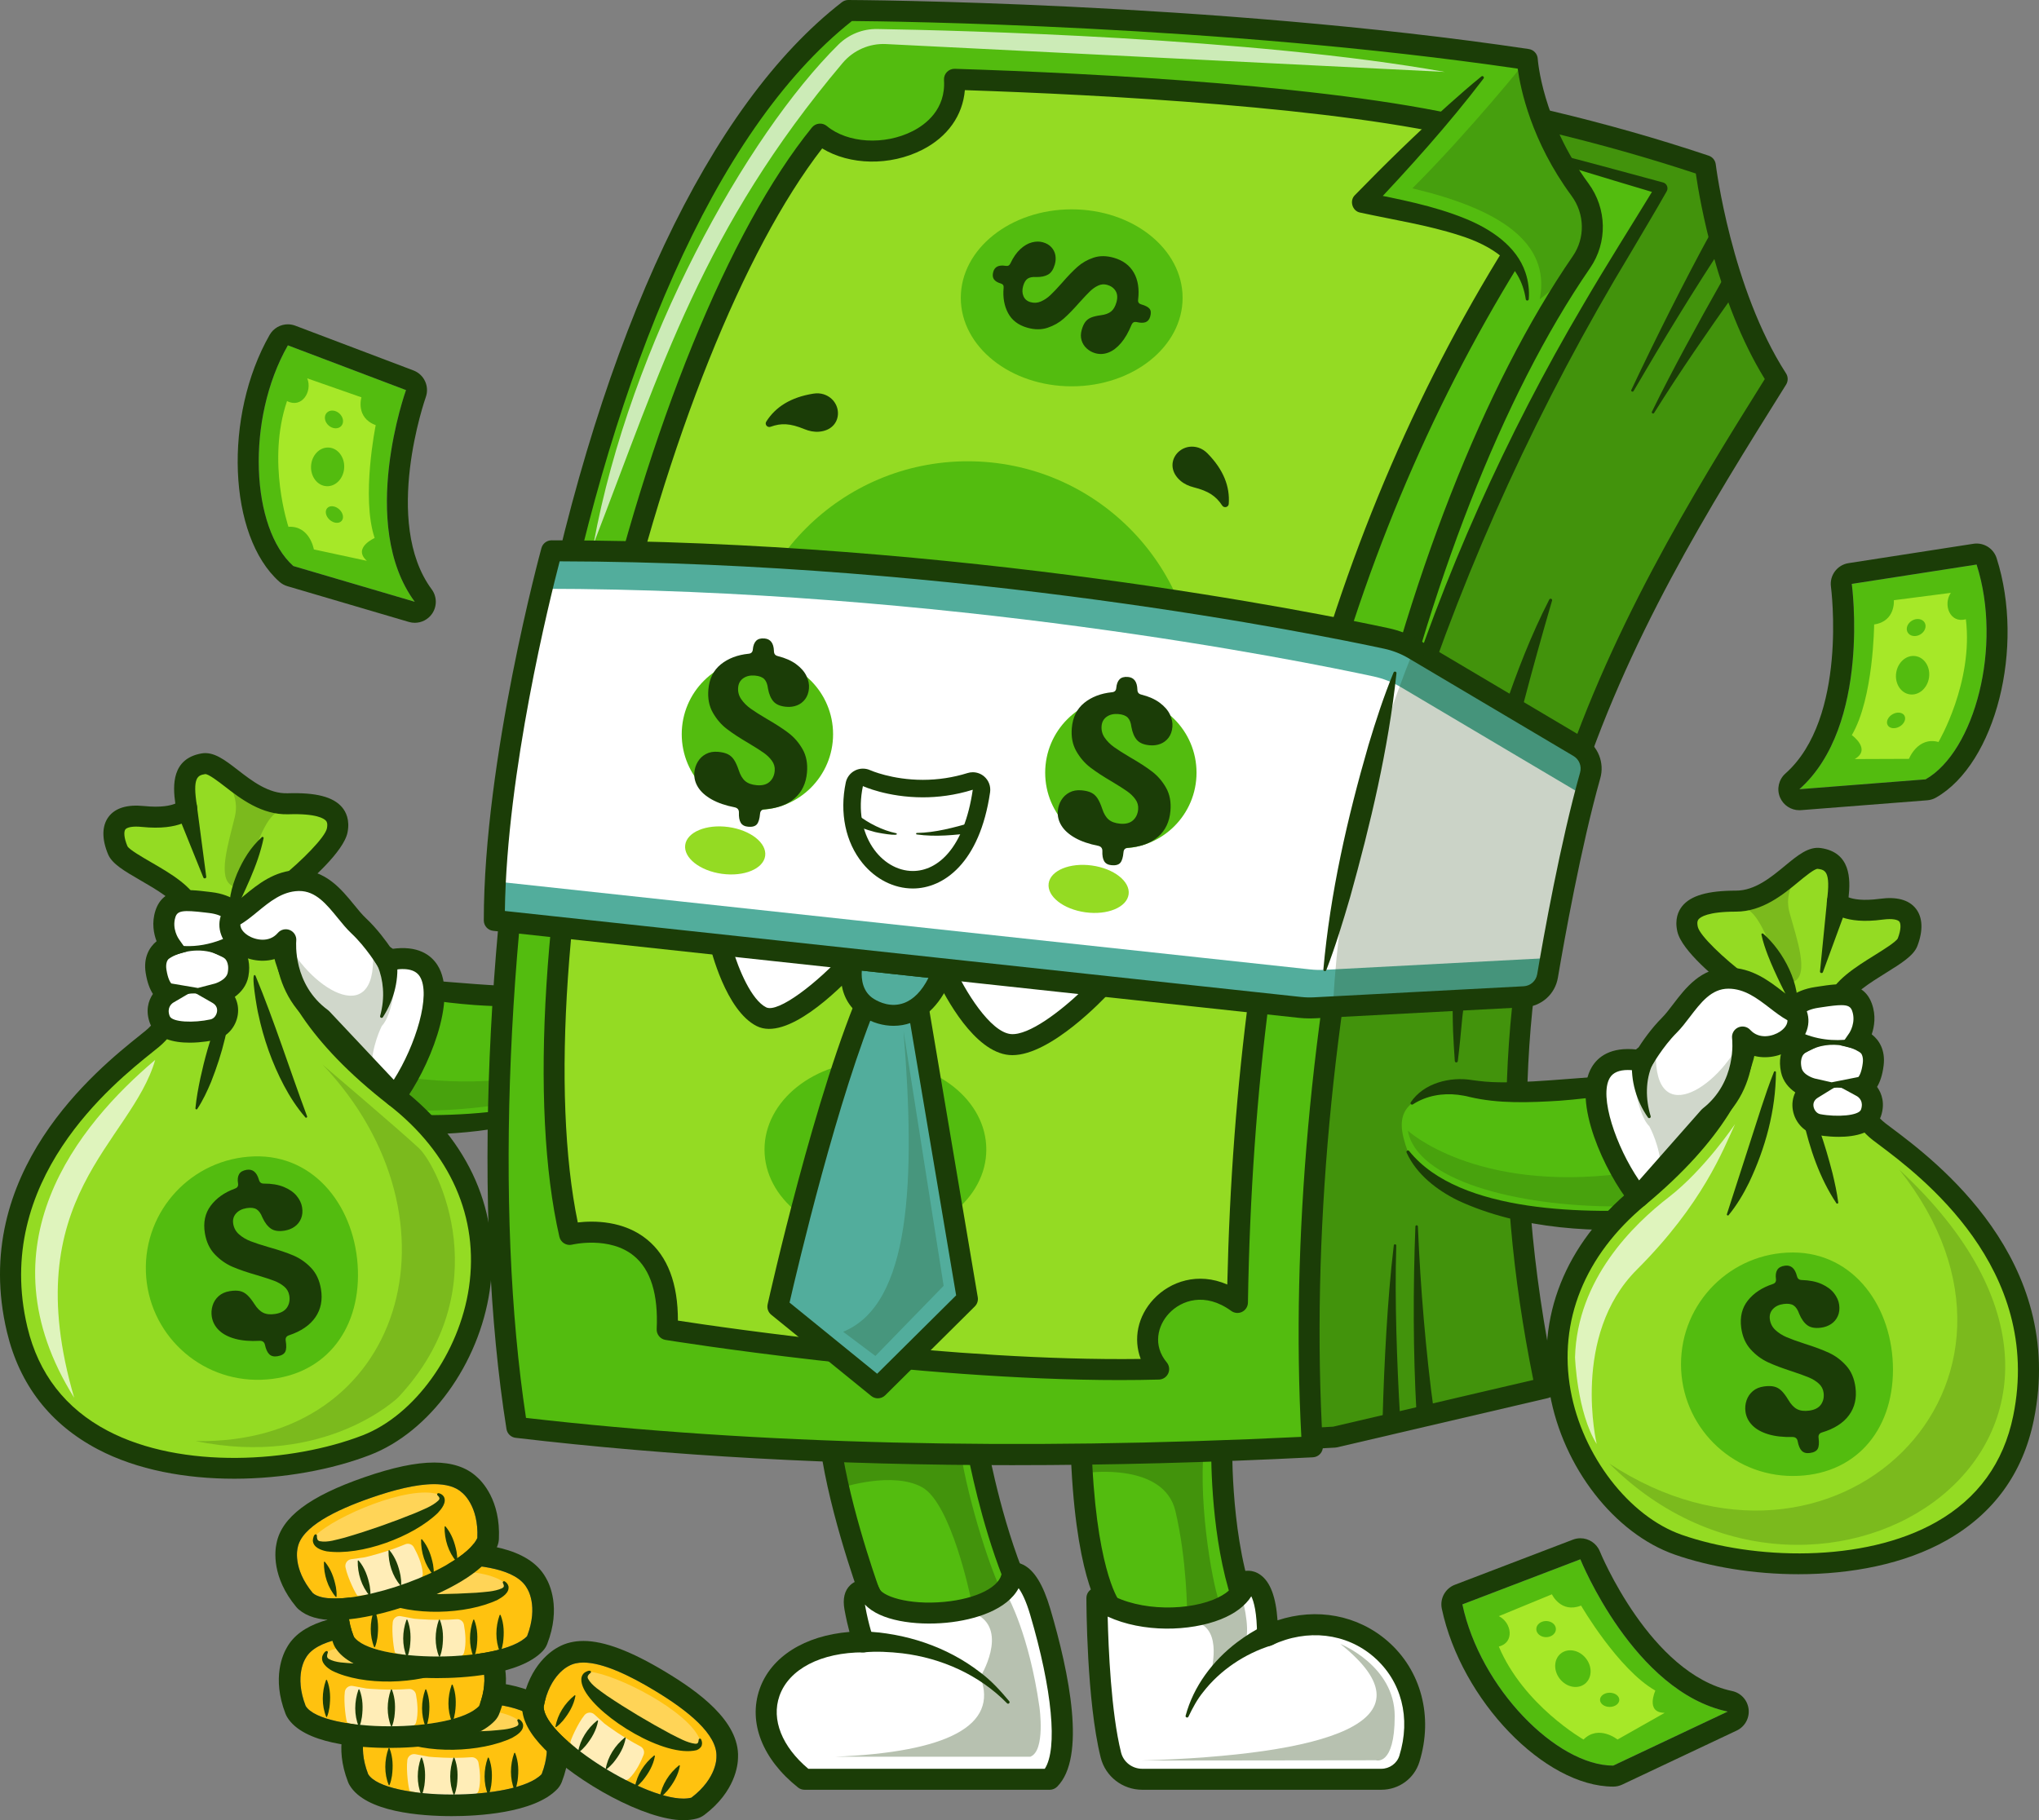 <?xml version="1.0" encoding="UTF-8"?>
<svg id="Camada_2" data-name="Camada 2" xmlns="http://www.w3.org/2000/svg" viewBox="0 0 3048 2721.54">
  <rect x="0" y="0" width="3048" height="2721.54" fill="#808080" stroke="none"/>
  <defs>
    <style>
      .cls-1 {
        opacity: .7;
      }

      .cls-2 {
        fill: #fff;
      }

      .cls-3 {
        fill: #a6e828;
      }

      .cls-4 {
        fill: #94db23;
      }

      .cls-5 {
        fill: #ffc20f;
      }

      .cls-6 {
        fill: #53bc0f;
      }

      .cls-7 {
        fill: #52ad9c;
      }

      .cls-8 {
        opacity: .23;
      }

      .cls-9 {
        opacity: .3;
      }

      .cls-10 {
        opacity: .32;
      }

      .cls-11 {
        fill: #1b3d07;
      }

      .cls-12 {
        opacity: .21;
      }
    </style>
  </defs>
  <g id="Layer_1" data-name="Layer 1">
    <g>
      <g>
        <g>
          <path class="cls-6" d="M929.83,1506.51s-30.29-34.88-91.61-21.46c-61.32,13.42-203.39-5.54-203.39-5.54l-93.45,122.15,10.2,76.98c145.61,12.06,330.46-7.85,384.25-99.57"/>
          <g class="cls-12">
            <path class="cls-11" d="M935.83,1547.5s-99.55,92.27-320.9,64.23l-14.59,22.97,22.45,26.04c154.1,0,300.2-40.16,313.04-113.24Z"/>
          </g>
          <path class="cls-11" d="M928.13,1507.98c-20.1-12.91-43.86-16.92-67.07-14.19-12.09,1.38-24.01,5.31-36.19,7.06-38.48,5.65-77.43,4.42-116.01,1.82-25.46-1.96-50.61-4.72-75.91-9.11l13.13-5.44c-26.43,35.92-64.84,87.11-92.27,123.05,0,0,3.09-11.57,3.09-11.57,3.46,25.66,6.7,51.34,8.8,77.16,.02,0-13-12.35-12.93-12.32,111.65,7.36,305.48,7.99,381.13-86.5,1.41-2.19,5.1-.08,3.87,2.27-23.09,49.54-76.79,75.68-126.6,91.01-84.3,25.05-173.6,28.87-260.76,21.62-7-.14-12.3-5.68-12.95-12.33-2.39-12.74-4.36-25.53-6.33-38.33-1.77-12.82-3.68-25.62-5.27-38.47-.58-4.25,.65-8.41,3.09-11.57,28.03-35.86,66.41-86.42,94.62-121.25,3.28-4.17,8.21-5.76,13.13-5.44,43.73,3.5,105.39,9.18,148.59,9.6,15.25,.14,30.15,.14,44.91-1.99,9.62-1.18,20.14-2.87,29.88-2.64,27.58,.33,56.22,11.99,71.44,34.61,1.36,2.23-1.35,4.6-3.38,2.94h0Z"/>
        </g>
        <g>
          <path class="cls-4" d="M429.33,1324.86s69.41-55.95,74.78-83.38c5.37-27.43-14.94-41.57-73.67-39.69-58.73,1.88-99.8-64.55-126.51-59.8-26.71,4.75-32.09,23.22-24.78,66.98,0,0-13.4,17.17-65.36,11.83-51.95-5.34-46.97,28.76-37.7,50.66,9.27,21.9,93.31,48.4,107.83,86.48s-5.9,153.98-56.36,195.31c-50.46,41.33-259.48,193.13-201.9,434.75,57.58,241.63,372.6,230.5,521.94,172.76,149.35-57.74,277.45-339.03,42.86-521.41-234.59-182.38-161.15-314.49-161.15-314.49Z"/>
          <g class="cls-12">
            <path class="cls-11" d="M326.56,1155.28s34.06,26.16,24.44,66.18-26.76,92.58-3.44,103.22c23.31,10.64,36.22-104,72.9-113.24,36.69-9.23-43.71-28.71-43.71-28.71"/>
          </g>
          <path class="cls-11" d="M349.78,2210.97c-71.93,0-144.55-12.97-203.41-43.91-71.43-37.55-117.18-96.57-135.97-175.42-56.88-238.71,135.13-392.68,198.23-443.28,3.38-2.71,6.4-5.13,8.99-7.26,45.3-37.1,64-145.18,51.65-177.57-6.33-16.61-35.78-33.65-59.43-47.35-23.56-13.64-42.18-24.42-48.18-38.61-9.61-22.71-9.45-42.6,.46-56.01,9.96-13.48,27.92-18.98,53.3-16.38,25.75,2.65,39.84-.8,46.67-3.65-3.98-27.46-5.32-67.1,39.11-75,18.16-3.23,34.85,9.7,54.19,24.66,21.71,16.79,46.24,35.74,74.56,34.91,42.18-1.35,68.07,5.26,81.29,20.81,5.81,6.83,11.95,18.89,8.28,37.59-5.71,29.17-57.62,74.02-77.56,90.33-3.51,8.12-13.14,35.79-4.06,78.59,10.13,47.76,46.49,123.57,162.22,213.54,102.11,79.38,148.97,186.85,131.95,302.58-16.22,110.34-89.74,211.44-178.79,245.86-56.69,21.92-129.73,35.57-203.5,35.57Zm-146.2-975.03c-9.47,0-14.56,2.03-16.23,4.28-2.35,3.18-2.28,12.18,3.2,25.12,2.78,5.02,22.17,16.25,35,23.68,29.4,17.03,62.73,36.32,73.04,63.33,17.4,45.62-6.22,168.11-61.08,213.05-2.67,2.18-5.77,4.67-9.24,7.46-59.26,47.52-239.61,192.15-187.33,411.52,16.59,69.64,56.98,121.76,120.04,154.9,110.92,58.32,275.62,47.58,380.98,6.86,77.74-30.06,144.63-123.06,159.05-221.15,15.3-104.06-27.38-201.09-120.17-273.23-242.43-188.48-168.5-328.64-165.23-334.51,.98-1.76,2.29-3.33,3.87-4.59,31.25-25.21,66.6-60.73,69.23-74.18,1.53-7.78-.59-10.28-1.39-11.22-2.88-3.38-14.14-11.14-56.37-9.77-39.7,1.18-71.46-23.42-94.77-41.46-9.85-7.62-24.81-19.06-29.51-18.58-10.52,1.88-19.62,3.49-12.03,48.95,.72,4.34-.41,8.78-3.11,12.25-3.13,4.01-21.63,23.68-79.34,17.78-3.2-.33-6.06-.48-8.61-.48Z"/>
          <g>
            <path class="cls-2" d="M355.97,1370.51s-10.35-17.36-41.62-21c-31.26-3.64-58.81-8.7-67.07,16.94-8.26,25.65,7.48,47.05,7.48,47.05,0,0-26.36,7.52-21.47,38.69s17.81,33.37,17.81,33.37c0,0-21.97,12.89-12.18,39.12,9.8,26.23,65.98,17.78,79.13,14.87,23-5.09,32.42-39.33,7.23-53.75,0,0,26.59-6.92,30.61-28.83,5.3-28.89-14.1-39.15-14.1-39.15,0,0,35.77-24.68,14.18-47.31Z"/>
            <path class="cls-11" d="M283.48,1558.99c-23.48,0-50.54-5.47-59.26-28.81-6.96-18.62-2.67-33.65,4.36-44.07-4.47-6.88-8.51-16.9-10.8-31.48-3.65-23.25,5.61-38.48,16.29-47.32-4.28-11.24-7.55-27.57-1.73-45.66,11.72-36.37,48.54-31.95,78.13-28.4l5.7,.68c33.13,3.86,47.95,20.94,52.13,26.8,9.7,10.77,10.87,21.82,10.1,29.29-1.18,11.46-7.62,21.31-14.01,28.47,6.17,9.53,10.26,23.25,6.94,41.32-2.54,13.82-10.98,23.86-20.31,30.67,4.25,8.07,5.88,17.38,4.41,27-2.82,18.5-16.48,33.54-34,37.41-3.64,.8-19.72,4.11-37.96,4.11Zm4.17-76.66l-28.6,16.77c-2.97,1.9-9.93,7.98-5.42,20.09,3.54,9.48,36.29,10.5,61.04,5.03,5.68-1.25,9.03-6.84,9.74-11.49,.6-3.93-.12-9.42-6.92-13.32l-29.83-17.08Zm-31.58-11.85l39.76,6.76,25.5-6.64c.06-.02,17.02-5,19.13-16.47,2.94-16-4.81-21.68-6.4-22.66l-25.37-11.43,24.19-15.14c5.61-3.94,13.75-12.46,14.3-18.12,.08-.81,.25-2.49-2.56-5.43l-1.54-1.61-.51-1.03c-1.19-1.6-9.16-11.18-30.03-13.61l-5.81-.69c-33.49-4.01-41.39-2.8-44.51,6.86-5.6,17.38,4.82,32.42,5.27,33.05l12.78,18.09-21.21,6.19c-3.69,1.23-12.67,5.9-10.27,21.16,2.2,14.03,5.88,19.21,7.27,20.73Z"/>
            <path class="cls-11" d="M236.31,1405.77c35.25,14.5,73.2,10.38,106.88-6.21,0,0-2.8,36.51-2.8,36.51-21.24-16.9-49.89-18.35-74.49-9.53-7.99,3.16-16.24,7.6-22.6,15.17l-6.98-35.95h0Z"/>
            <path class="cls-11" d="M242.38,1467.78c29.57,13.25,61.59,14.68,91.46-.04,0,0-7.67,35.81-7.67,35.81-16.36-24.33-52.67-22.65-72.68-4.48-1.38,1.35-2.95,2.86-3.79,4.6l-7.32-35.88h0Z"/>
            <path class="cls-2" d="M427.16,1405.17l.05-.05s0,.05-.05,.16c-.3,3.67-5.38,65.66,53.37,108.74l74.87,85.33,35.1,40.02c47.11-62.23,103.53-217.46,.85-205.43-4.23,.45-8.75,1.22-13.59,2.32,0,0-4.26-7.09-11.38-16.91-7.5-10.39-18.19-23.81-30.5-35.35-23.96-22.53-45.6-68.89-90.47-67.45-44.87,1.44-70.81,41.21-99.47,55.11-15.69,36.31,50.23,69.69,81.22,33.52Z"/>
            <g class="cls-12">
              <path class="cls-11" d="M480.53,1514.02l74.87,85.33c-.58-34.43,15.34-65.3,15.34-65.3,21.56-22.99,22.26-99.18,22.26-99.18l-1.65-.94-24.97-14.59-9.87-5.76c13.38,128.39-89.74,69.77-129.3-8.47l-.05,.05q0,.05,0,.1c-.3,3.67-5.38,65.66,53.37,108.74Z"/>
            </g>
            <path class="cls-11" d="M590.48,1655.04c-4.32,0-8.46-1.78-11.43-4.94l-108.68-115.51c-41.23-30.83-53.98-73.18-57.69-101.3-19.72,6.57-41.82,2.51-58.35-7.8-22.97-14.32-32.13-38.46-22.78-60.07,1.49-3.45,4.17-6.25,7.55-7.89,8.13-3.95,16.93-11.17,26.25-18.82,19.94-16.36,44.75-36.73,79.57-37.85,40.83-1.22,65.11,28.31,84.5,52.12,6.05,7.43,11.77,14.44,17.23,19.56,17.08,16.02,31.05,35.19,38.57,46.36,39.76-5.94,59.17,9.32,68.57,23.89,32.22,49.99-15.2,159.03-50.8,206.04-2.79,3.68-7.06,5.95-11.67,6.2-.28,.01-.56,.02-.83,.02Zm-147.62-248.46c-.25,2.87-5.01,65.28,47.26,103.57,.77,.57,1.49,1.21,2.15,1.9l96.36,102.42c32.68-51.33,56.24-127.59,38.77-154.68-6.96-10.81-22.51-13.57-46.19-8.21-6.64,1.5-13.45-1.43-16.93-7.24-.17-.27-17.08-28.24-39.11-48.9-7-6.56-13.35-14.37-20.09-22.64-17-20.86-33.07-40.59-57.67-40.59-.49,0-.99,0-1.49,.02-24.16,.77-42.71,16.01-60.65,30.73-8.71,7.15-17.03,13.98-25.95,19.28-.37,8.36,8.51,14.66,11.62,16.6,10.76,6.71,31.45,11.2,44.36-3.91,4.45-5.21,11.76-6.93,18.07-4.26,6.29,2.67,10.13,9.1,9.5,15.9Z"/>
            <path class="cls-11" d="M592.61,1431.26c4.94,31.02-3.31,63.62-20.28,89.63-1.32,2.2-4.9,.54-4.07-1.88,3.66-13.45,5.24-27.34,4.14-41.08-.87-11.49-3.35-22.67-7.77-33.16-.55-1.3-1.33-2.97-1.76-3.48-5.91-6.96-5.06-17.4,1.9-23.32,9.02-8.07,24.34-2.92,26.82,8.82,0,0,1.03,4.48,1.03,4.48h0Z"/>
          </g>
          <path class="cls-11" d="M294.34,1204.97l13.96,105.87c.4,2.54-3.45,3.56-4.34,1.14,0,0-39.98-99.02-39.98-99.02-3.27-8.1,.64-17.32,8.75-20.59,9.4-3.95,20.41,2.51,21.61,12.6h0Z"/>
          <path class="cls-11" d="M381.88,1458.76c28.34,68.31,51.33,141.13,77.2,210.46,.56,1.49-1.57,2.77-2.59,1.49-12.59-14.48-23.05-30.67-31.99-47.53-17.81-33.7-30.51-69.93-38.42-107.14-1.18-3.83-12.36-66.57-4.2-57.27h0Z"/>
          <path class="cls-11" d="M345.4,1485.86c-1.28,45.49-13.22,89.53-29.77,131.62-5.84,13.91-12.2,27.7-20.69,40.59-.47,.71-1.42,.91-2.13,.44-.49-.32-.73-.89-.68-1.44,1.48-15.29,4.26-29.97,7.29-44.6,3.16-14.59,6.74-29.04,10.84-43.36,8.43-28.89,17.88-57.19,32.24-83.99,.7-1.37,2.96-.82,2.9,.74h0Z"/>
          <path class="cls-11" d="M394.04,1253.19c-8.56,41.61-29.26,80.25-46.6,118.59-.53,1.37-2.71,1.18-2.98-.27-4.6-22.34,1.72-45.06,10.02-65.5,8.78-20.36,20.21-39.29,36.98-54.33,1.07-.99,2.93,.09,2.58,1.51h0Z"/>
          <path class="cls-6" d="M535.03,1899.26c2.96,92.23-52.38,160.79-144.61,163.75-92.23,2.96-169.39-69.41-172.34-161.64-2.96-92.23,69.41-169.39,161.64-172.34,92.23-2.96,152.35,78,155.31,170.23Z"/>
          <path class="cls-11" d="M402.55,2024.91c-2.93-2.85-5.11-7.64-6.55-14.38-.97-3.88-3.52-5.8-7.66-5.77-14.16,.81-26.38-.17-36.65-2.95-10.27-2.77-18.37-7-24.27-12.68-5.91-5.68-9.49-12.39-10.78-20.15-.93-5.62-.57-11.19,1.08-16.71,1.65-5.51,4.63-10.23,8.95-14.16,4.31-3.93,9.87-6.46,16.67-7.58,5.94-.98,10.95-1.05,15.02-.2,4.07,.86,7.77,2.81,11.11,5.86,3.34,3.05,6.92,7.53,10.74,13.45,4.13,6.51,8.6,10.93,13.4,13.25,4.8,2.32,10.86,2.87,18.19,1.66,8.18-1.36,13.95-4.57,17.31-9.65,3.36-5.09,4.48-11.02,3.35-17.82-.9-5.42-3.46-9.9-7.71-13.46s-9.22-6.41-14.92-8.58c-5.7-2.17-14.07-4.91-25.09-8.21-15-4.28-27.38-8.52-37.11-12.69-9.75-4.17-18.54-10.33-26.37-18.47-7.84-8.14-12.84-18.75-14.99-31.81-2.65-16.03,.24-29.71,8.68-41.03,8.44-11.32,20.47-19.86,36.11-25.61,3.83-1.28,5.42-3.84,4.79-7.66-.96-5.84-.45-10.48,1.55-13.92,1.99-3.44,5.75-5.61,11.28-6.53,8.92-1.47,15.02,3.42,18.3,14.65,.57,2.09,1.44,3.61,2.64,4.55,1.19,.95,2.82,1.42,4.89,1.4,11.56-.05,21.46,1.61,29.71,4.99,8.25,3.39,14.63,7.79,19.12,13.21,4.5,5.42,7.23,11.1,8.22,17.05,1.05,6.37,.54,12.05-1.53,17.02-2.07,4.98-5.25,9-9.54,12.06-4.3,3.06-9.26,5.04-14.89,5.97-8.71,1.44-15.55,.47-20.53-2.91-4.98-3.37-9.25-8.97-12.84-16.77-2.29-5.95-5.2-10.02-8.73-12.22-3.53-2.2-8.53-2.77-15.01-1.7-6.8,1.12-12.05,3.83-15.77,8.09-3.71,4.27-5.08,9.38-4.09,15.32,1.05,6.37,3.99,11.67,8.84,15.88,4.85,4.22,10.56,7.62,17.15,10.18,6.59,2.57,15.61,5.52,27.07,8.86,14.98,4.18,27.35,8.36,37.09,12.52,9.75,4.18,18.48,10.29,26.19,18.34,7.71,8.05,12.66,18.67,14.83,31.83,2.67,16.14-.11,30.18-8.34,42.12-8.23,11.95-21.39,20.94-39.48,26.98-3.94,1.31-5.55,4.03-4.87,8.17,1.24,7.54,1.01,13.03-.71,16.48-1.72,3.44-5.61,5.67-11.66,6.67-5.2,.86-9.27-.14-12.19-2.97Z"/>
          <g class="cls-1">
            <path class="cls-2" d="M110.88,2089.91c-142.44-227.56,6.57-408.24,121.12-505.17-36.23,125.04-208.87,204.66-121.12,505.17Z"/>
          </g>
          <g class="cls-12">
            <path class="cls-11" d="M482.2,1591.84s115.27,97.93,144.17,125.03c28.9,27.11,119.97,211.39-31.15,372.52,0,0-108.4,105.41-302.64,65.29,311.59,5.78,408.85-331.65,189.62-562.85Z"/>
          </g>
        </g>
        <g>
          <path class="cls-6" d="M1659.47,2401.36s-37.91-47.66-43.61-242.23c-5.7-194.58,210.48-8.65,210.48-8.65,0,0-4.16,134.21,30.05,237.47,34.21,103.25-169,70.05-169,70.05"/>
          <g class="cls-10">
            <path class="cls-11" d="M1627.26,2201.94s112.75-15.18,129.86,57.59c17.11,72.77,17.37,150.21,17.37,150.21,0,0,60.17,1.99,51.85-6.33-8.31-8.32-32.67-125.98-28.01-222.49h-182.59"/>
          </g>
          <path class="cls-11" d="M1753.58,2478.92c-33.48,0-62.39-4.4-68.71-5.43-8.55-1.4-14.35-9.46-12.95-18.01,1.4-8.55,9.49-14.35,18.01-12.96,45.83,7.45,126.78,9.61,148.92-16.36,2.44-2.86,9.86-11.56,2.67-33.27-30.38-91.69-31.34-204.79-30.99-235.22-44.65-36.9-121.81-84.8-156.38-68.32-20.07,9.58-23.36,42.99-22.59,69.33,5.38,183.54,40.04,232.69,40.39,233.16,5.4,6.78,4.18,16.53-2.6,21.93-6.79,5.4-16.74,4.15-22.13-2.63-4.21-5.29-41.33-57.35-47.02-251.54-1.52-51.88,12.09-85.05,40.46-98.58,66.11-31.5,182.84,66.32,195.93,77.58,3.59,3.09,5.6,7.64,5.45,12.38-.04,1.31-3.65,132.72,29.26,232.05,10.54,31.83,1.15,52.11-8.59,63.52-22.23,26.05-68.96,32.38-109.12,32.38Z"/>
          <path class="cls-6" d="M1458.27,2150.48s17.63,105.67,54.95,201.66,.52,121.42-6.22,121.42-166.78-21.42-171.71-26.35c-4.92-4.93-36.69-69.12-36.69-69.12,0,0-49.25-135.94-59.1-235.57-9.85-99.62,218.76,7.96,218.76,7.96Z"/>
          <g class="cls-10">
            <path class="cls-11" d="M1260.24,2223.73s74.65-24.13,118.19,0c43.55,24.13,72.32,164.22,72.32,164.22,0,0,56.63,.86,47.99-7.79-8.64-8.64-44.49-108.18-61.21-199.24l-188.7-6.04"/>
          </g>
          <path class="cls-11" d="M1507,2489.25c-5.99,0-60.14-7.36-88.77-11.48-87.13-12.55-89.59-15-94.04-19.46-1.85-1.85-6.74-6.75-39.65-73.26-.26-.53-.49-1.06-.69-1.62-2.04-5.62-50.03-138.94-59.96-239.37-2.65-26.81,8.94-41.01,19.12-48.2,51.78-36.54,193.96,27.26,221.93,40.42,4.66,2.19,7.94,6.53,8.79,11.61,.18,1.04,17.83,105.27,54.1,198.56,27.28,70.16,17.85,107.04,5.13,125.63-7.24,10.58-17.2,17.16-25.98,17.16Zm-161.68-55.18c23.78,5.66,136.09,21.14,158.92,23.52,4.91-4.78,22.22-28.1-5.64-99.77-31.9-82.04-49.39-169.59-54.35-196.54-62.95-28.54-156.98-58.27-183.14-39.79-2.02,1.43-7.4,5.23-6,19.48,9.16,92.57,53.91,219.63,57.95,230.96,12.06,24.35,26.49,52.38,32.25,62.13Z"/>
          <g>
            <path class="cls-2" d="M1894.76,2445.55c125.38-58.95,253.78,49.79,212.02,184.35-5.67,18.27-22.94,30.47-42.05,30.47h-357.15c-22.1,0-41.64-14.87-46.99-36.33-20.87-83.72-20.87-234.52-20.87-234.52,68.43,50.85,212.88,32.57,222.91-24.91,0,0,32.14-10.51,32.14,80.94Z"/>
            <g class="cls-10">
              <path class="cls-11" d="M1856.4,2387.95s12.7,42.81,5.7,66.41c-7,23.61-52.37,57.59-52.37,51.37s19.19-68.49-21.24-80.42"/>
            </g>
            <path class="cls-11" d="M2064.72,2676.05h-357.15c-29.56,0-55.14-19.83-62.22-48.23-21.09-84.61-21.33-232.08-21.33-238.31s3.34-11.35,8.64-14.02c5.3-2.66,11.65-2.11,16.4,1.43,42.2,31.36,119.02,33.1,164.29,15.04,19.79-7.9,31.8-18.57,33.81-30.05,1-5.72,5.06-10.42,10.58-12.22,2.25-.74,14.04-3.93,26.57,5.16,14.62,10.6,22.99,32.9,25.4,67.87,58.23-19.21,119.61-8.05,164.62,31.12,50.27,43.75,68.44,112.99,47.43,180.71-7.71,24.83-30.63,41.51-57.04,41.51Zm-408.92-258.98c1.09,47.04,5.12,143.49,20,203.17,3.58,14.39,16.65,24.44,31.77,24.44h357.15c12.39,0,23.52-7.99,27.08-19.43,17.53-56.51,3.31-111.74-38.06-147.74-41.13-35.79-99.49-42.58-152.31-17.75-4.85,2.29-10.55,1.93-15.08-.95-4.54-2.88-7.28-7.88-7.28-13.25,0-34.31-4.74-50.96-8.56-58.8-8.82,14.08-24.39,25.93-45.53,34.37-46.11,18.39-116.58,20.21-169.17-4.04Zm254.64,28.48h0Z"/>
            <path class="cls-11" d="M1900.05,2460.31c-39.36,12.42-76,36.76-101.43,69.54-9.05,11.05-15.73,23.76-22.02,36.8-.99,2.57-5.08,1.27-4.24-1.47,11.82-44.06,40.69-82.24,76.9-109.67,12.79-9.51,25.56-17.97,40.24-24.76,20.83-8.36,32.03,22.81,10.54,29.56h0Z"/>
            <g class="cls-10">
              <path class="cls-11" d="M2003.62,2458s81.26,32.56,81.26,107.92-27.99,66.03-27.99,66.03c0,0-356.01,.53-350.83,.37,273.71-8.28,444.99-56.71,297.56-174.32Z"/>
            </g>
          </g>
          <g>
            <path class="cls-2" d="M1202.7,2660.36c-105.41-83.82-59.1-205.47,88.13-205.47,0,0-7-18.16-12.96-50.85-5.96-32.69,20.74-25.94,20.74-25.94,14.18,51.39,208.91,45.14,214.62-25.94,0,0,22.29-8.17,41.73,57.59,19.44,65.77,55.21,209.62,14.26,250.61h-366.51Z"/>
            <g class="cls-10">
              <path class="cls-11" d="M1507,2387.95s31.36,56.04,46.79,164.22c0,0,9.46,65.64-13.61,74.46h-291.34c166.35-6.81,244.68-46.18,216.65-119.34,0,0,41.51-67.45-4.11-92.88"/>
            </g>
            <path class="cls-11" d="M1569.2,2676.05h-366.5c-3.55,0-6.99-1.2-9.77-3.41-53.32-42.4-74.78-97.42-57.41-147.18,16.85-48.28,67.4-79.96,134.3-85.42-2.3-8.57-4.94-19.72-7.4-33.19-2.97-16.29-.04-28.7,8.7-36.88,12.26-11.47,29.39-7.57,31.31-7.08,5.47,1.38,9.78,5.6,11.28,11.04,3.34,12.1,43.17,26.38,97.99,21.16,48.84-4.63,84.15-22.8,85.86-44.18,.49-6.1,4.49-11.37,10.24-13.48,2.37-.87,10.97-3.28,21.92,2.24,16.48,8.29,29.65,29.76,40.25,65.64,28.77,97.32,53.92,222.5,10.31,266.15-2.94,2.94-6.93,4.6-11.1,4.6Zm-360.91-31.38h353.51c19.48-29.73,11.26-118.29-21.9-230.48-6.36-21.52-12.6-33.22-17.23-39.53-16.81,31.72-64.11,47.49-107.99,51.65-46.55,4.42-99.36-2.85-121.73-27.27,.09,.66,.2,1.39,.35,2.17,5.57,30.56,12.11,47.88,12.17,48.05,1.84,4.82,1.2,10.25-1.73,14.5-2.93,4.25-7.75,6.8-12.92,6.8-63.47,0-111.63,25-125.67,65.23-12.35,35.37,3.76,75.76,43.14,108.87Z"/>
            <path class="cls-11" d="M1289.9,2439.22c62.73,2.14,125.64,22.69,175.3,61.26,16.63,12.26,30.48,27.67,43.49,43.22,1.75,2.04-1.28,5.01-3.26,3.06-41.59-42.58-98.1-67.64-156.72-74.76-18.5-2.08-38.89-3.27-57.26-1.42-21.82,1.51-23.54-30.65-1.55-31.35h0Z"/>
          </g>
        </g>
      </g>
      <g>
        <path class="cls-6" d="M2310.52,2075.09l-315.43,73.67-31.71,1.73-159.26,8.63-766.32-84.02c-153.35-599.31,5.91-1363.8,270.8-1970.65,0,0,363.2-39.66,816.49,37.88,135.72,23.18,279.54,56.92,424.1,105.32,0,0,22.6,187.56,107.41,319.09-236.59,378.27-493.63,803.41-346.09,1508.36Z"/>
        <g class="cls-10">
          <path class="cls-11" d="M2310.52,2075.09l-315.43,73.67-31.71,1.73c2.41-86.43-3.24-299.42-3.24-299.42,46.62-849.3,414.37-1382.48,523.3-1569.47l-377.01-107.46s6.59-12.5,18.68-31.81c135.72,23.18,279.54,56.92,424.1,105.32,0,0,22.6,187.56,107.41,319.09-236.59,378.27-493.63,803.41-346.09,1508.36Z"/>
        </g>
        <path class="cls-11" d="M1804.13,2174.83c-.57,0-1.14-.03-1.71-.09l-766.3-84.06c-6.49-.71-11.87-5.38-13.49-11.71-72.85-284.64-80.18-617.33-21.76-988.82,51.43-327.09,152.88-670.12,293.36-992.01,2.25-5.16,7.09-8.72,12.68-9.32,6.17-.68,623.93-64.9,1247.3,143.93,5.75,1.92,9.87,6.99,10.6,13,.22,1.84,23.19,185.61,105.01,312.48,3.3,5.11,3.34,11.67,.12,16.83-230.85,369.07-492.51,787.39-344.03,1496.8,1.75,8.35-3.49,16.56-11.79,18.5l-315.47,73.68c-.89,.21-1.8,.34-2.72,.39l-190.94,10.38c-.28,.01-.57,.02-.85,.02Zm-753.75-114.17l754.18,82.73,188.28-10.23,299.24-69.89c-63.21-312.4-52.56-596.99,32.46-869.55,76.94-246.65,207.29-457.05,313.55-626.96-71.54-116.2-97.29-267.16-103.12-307.33C1962.36,70.09,1396.97,112.19,1319.32,119.16c-299.75,690.79-399.98,1414.82-268.94,1941.5Z"/>
        <path class="cls-11" d="M2106.92,172.34c87.75,21.98,196.4,51.86,284.41,74.9,0,0,94.63,25.57,94.63,25.57,5.73,1.48,8.51,8.37,5.4,13.41-17.25,30.54-35.33,60.32-52.92,90.38-272.86,451.55-435.88,948.06-476.41,1474.58-.07,1.04-.99,1.82-2.02,1.73-1-.09-1.75-.95-1.71-1.94,1.4-30.86,2.62-74.47,5.19-104.59,28.93-454.36,172.06-899.02,403.14-1290.66,35.22-60.39,72.79-119.46,108.92-178.72l5.4,13.41c-83.73-24.81-197.91-59.89-281.43-85.38-31.28-9.46-62.42-19.38-93.63-29.1-.98-.31-1.54-1.36-1.23-2.34,.3-.96,1.29-1.5,2.25-1.25h0Z"/>
        <path class="cls-11" d="M2580.95,359.45c-48.69,73.5-94.63,149.04-139.04,225.27-1.08,1.92-4.37,.46-3.31-1.74,18.91-39.99,38.33-79.77,58.25-119.32,20.06-39.65,40.33-78.87,61.79-117.89,9.17-15.48,31.97-1.63,22.3,13.68h0Z"/>
        <path class="cls-11" d="M2595.26,435.59c-42.2,59.61-83.92,119.84-122.62,181.85-1.14,1.94-4.34,.3-3.28-1.8,16.07-32.97,33.15-65.47,50.53-97.78,17.44-32.3,35.16-64.38,53.33-96.38,3.57-6.29,11.57-8.49,17.86-4.92,6.74,3.77,8.71,12.78,4.17,19.03h0Z"/>
        <path class="cls-11" d="M2117.49,2113.3c-5.2-93.17-5.21-186.36-1.69-279.5,.04-1.03,.91-1.83,1.94-1.79,.98,.04,1.75,.83,1.8,1.79,1.92,46.39,4.85,92.69,8.81,138.87,3.98,46.01,8.8,92.38,15.18,137.99,1.99,17.78-24.38,20.57-26.03,2.63h0Z"/>
        <path class="cls-11" d="M2066.83,2120.49c1.12-43.31,3.03-86.36,5.58-129.47,2.63-43.07,5.95-86.13,11.09-128.96,.12-1.03,1.05-1.76,2.08-1.63,.97,.12,1.67,.97,1.65,1.93-1.4,42.98-.97,85.96,.13,128.92,1.19,42.96,3.02,86,5.64,128.76,.56,17.94-26.06,18.52-26.16,.46h0Z"/>
        <path class="cls-11" d="M2320.07,898.11c-59.54,204.17-109.93,410.96-134.06,622.43-1.96,21.21-4.16,44.78-6.8,65.92-.1,1.27-1.25,2.23-2.52,2.06-1.08-.13-1.88-1.02-1.96-2.06-1.12-14.75-1.89-29.55-2.6-44.38-5.52-163.27,25.85-326.51,76.33-481.25,18.94-56.17,40.4-111.55,67.48-164.43,.57-1.11,1.92-1.54,3.03-.98,1,.51,1.45,1.66,1.12,2.69h0Z"/>
        <g>
          <path class="cls-6" d="M1268.14,15.69s534.69,1.56,1014.9,73.16c0,0,5.39,94.99,78.85,194.69,23.62,32.05,24.81,75.36,2.24,108.17-277.87,403.91-437.71,1175.02-402.27,1771.58-421.71,21.24-820.4,14.33-1189.24-29.06C672.86,1507.04,837.74,349.29,1268.14,15.69Z"/>
          <g class="cls-1">
            <path class="cls-2" d="M1311.35,43.38c122.1,2.07,562.88,12.93,848.47,64.15l-835.37-41.65c-24.86-1.24-48.83,9.31-64.88,28.34-209.13,248.06-269.89,454.26-372.28,718.97,55.17-300.85,228.98-610.97,365.93-746.44,15.46-15.29,36.38-23.74,58.12-23.37Z"/>
          </g>
          <path class="cls-4" d="M2283.05,346.21c-291.21,452.45-423.52,992.86-433.25,1601.22-84.34-61.47-171.5,35.05-117.77,99.62-319.88,8.58-734.72-59.12-734.72-59.12,8.53-180.61-145.81-142.2-145.81-142.2-95.12-414.79,115.42-1326.18,374.45-1645.22,64.46,53.63,207.44,19.67,200.85-81.93,189.81,6.02,577.65,24.38,784.11,77.17l72.15,150.47Z"/>
          <path class="cls-11" d="M1515.19,2190.72c-266.06,0-512.14-13.58-744.41-40.91-6.98-.82-12.56-6.18-13.67-13.12-51.08-321.16-32.28-771.36,49.07-1174.93C899.83,497.18,1060.47,156.79,1258.52,3.29c2.76-2.14,6.14-3.34,9.66-3.29,5.36,.01,541.34,2.37,1017.17,73.33,7.36,1.09,12.93,7.21,13.35,14.63,.05,.88,6.28,91.89,75.82,186.26,27.68,37.56,28.7,88.34,2.53,126.37-264.59,384.6-436.35,1141.99-399.53,1761.75,.25,4.18-1.19,8.29-3.98,11.41-2.79,3.12-6.72,4.99-10.9,5.2-155.55,7.84-304.4,11.76-447.46,11.76Zm-728.9-70.7c343.38,39.58,733.15,49.11,1159.01,28.37-15.62-292.36,14.41-627.74,84.88-946.53,74.03-334.87,188.04-625.75,321.02-819.05,18.58-27.01,17.8-63.16-1.95-89.96-60.29-81.84-76.38-160.12-80.52-190.24C1823.92,37.49,1330.53,31.86,1273.51,31.42c-419.8,332.21-581.33,1469.82-487.22,2088.59Z"/>
          <path class="cls-11" d="M1674.68,2063.49c-308.05,0-675.98-59.43-679.89-60.06-7.87-1.29-13.53-8.27-13.15-16.24,2.45-51.95-8.96-88.73-33.94-109.32-36.46-30.07-91.89-17.04-92.45-16.9-4.08,1.01-8.41,.31-11.98-1.89-3.57-2.21-6.13-5.75-7.07-9.84-45.02-196.31-24.67-519.87,54.41-865.53,78.82-344.47,199.62-640.96,323.14-793.1,2.65-3.26,6.48-5.32,10.66-5.73,4.19-.41,8.34,.87,11.57,3.55,31.02,25.8,86.23,29.06,128.43,7.57,18.69-9.51,49.6-32.08,46.72-76.42-.28-4.41,1.3-8.75,4.38-11.93,3.08-3.18,7.43-4.91,11.78-4.78,206.25,6.54,582.82,25.32,787.49,77.65,4.5,1.15,8.26,4.23,10.27,8.42l72.14,150.47c2.36,4.92,2,10.7-.95,15.28-279.66,434.51-420.56,955.58-430.76,1592.97-.09,5.86-3.44,11.18-8.69,13.8-5.24,2.62-11.5,2.09-16.25-1.36-39.27-28.62-74.66-15.9-93.04,3.7-16.97,18.1-24.61,47.74-3.42,73.2,3.84,4.62,4.71,11.03,2.24,16.51-2.48,5.48-7.87,9.06-13.88,9.22-18.95,.51-38.24,.75-57.77,.75Zm-661.33-88.93c71.61,11.03,413.52,61.06,691.83,57.33-11.3-29.9-4.65-63.86,19.44-89.56,24.7-26.34,66.25-40.74,109.99-21.72,6.64-300.97,43.98-582.17,111.09-836.27,71.4-270.38,178.86-519.05,319.42-739.24l-65.18-135.94c-198.08-48.94-552.17-67.52-757.62-74.38-3.23,37.98-25.76,69.91-63.66,89.2-48.19,24.53-108.39,23.11-149.64-2.07-117.48,151.82-231.95,437.35-307.79,768.8-76.16,332.85-97.39,643.88-57.55,837.08,23.59-2.73,68.68-3.12,103.8,25.69,30.61,25.11,46.02,65.81,45.88,121.08Z"/>
          <ellipse class="cls-6" cx="1602.03" cy="445.31" rx="165.78" ry="132.31"/>
          <ellipse class="cls-6" cx="1308.61" cy="1718.76" rx="165.78" ry="132.31"/>
          <path class="cls-11" d="M1712.56,481.71c-3.31,1.24-7.85,1.17-13.64-.2-3.39-.67-5.83,.61-7.33,3.85-4.59,11.35-9.87,20.52-15.83,27.52-5.96,7-12.24,11.75-18.85,14.26-6.61,2.51-13.18,2.83-19.71,.97-4.73-1.35-8.95-3.69-12.64-7.01-3.69-3.32-6.28-7.39-7.75-12.21-1.48-4.82-1.4-10.09,.23-15.81,1.43-5,3.22-8.94,5.39-11.8,2.17-2.86,5.06-5.03,8.67-6.51s8.43-2.62,14.46-3.42c6.61-.82,11.71-2.67,15.29-5.57,3.58-2.89,6.25-7.42,8.01-13.59,1.96-6.88,1.59-12.57-1.14-17.07-2.73-4.5-6.95-7.56-12.67-9.2-4.56-1.3-9.01-.95-13.35,1.05-4.34,2-8.41,4.83-12.2,8.48-3.8,3.65-9.02,9.17-15.67,16.55-8.88,10.13-16.75,18.22-23.6,24.29-6.85,6.07-14.91,10.66-24.15,13.76-9.25,3.11-19.37,3.1-30.36-.04-13.49-3.85-23.1-11.16-28.82-21.92-5.72-10.77-7.94-23.31-6.66-37.63,.41-3.46-.99-5.65-4.21-6.57-4.91-1.4-8.34-3.52-10.29-6.34s-2.26-6.56-.93-11.21c2.15-7.51,8.21-10.46,18.19-8.87,1.84,.33,3.35,.21,4.53-.38,1.18-.58,2.15-1.68,2.9-3.3,4.22-9.04,9.18-16.15,14.86-21.35,5.69-5.19,11.48-8.54,17.37-10.05,5.89-1.51,11.34-1.55,16.35-.12,5.36,1.53,9.6,4.03,12.72,7.48,3.12,3.45,5.09,7.42,5.89,11.9,.8,4.48,.52,9.09-.84,13.82-2.09,7.33-5.37,12.31-9.85,14.95-4.47,2.64-10.41,3.91-17.83,3.83-5.49-.41-9.74,.36-12.76,2.3-3.02,1.94-5.31,5.64-6.87,11.09-1.63,5.72-1.46,10.82,.49,15.29,1.96,4.47,5.45,7.42,10.45,8.85,5.36,1.53,10.58,1.19,15.66-1.03,5.08-2.22,9.84-5.43,14.28-9.63,4.44-4.19,10.07-10.15,16.91-17.86,8.79-10.15,16.62-18.26,23.46-24.33,6.86-6.06,14.85-10.62,23.98-13.67,9.13-3.05,19.24-2.99,30.32,.17,13.58,3.88,23.52,11.23,29.8,22.06,6.29,10.83,8.45,24.42,6.49,40.77-.43,3.55,1.1,5.82,4.58,6.82,6.35,1.81,10.54,4.02,12.6,6.64,2.05,2.62,2.35,6.47,.9,11.56-1.25,4.38-3.53,7.18-6.82,8.42Z"/>
          <path class="cls-11" d="M1791.88,669.48c-29.35-9.67-54.82,25.06-27.55,49.09,5.58,4.92,12.52,8.11,19.73,9.94,22.93,5.8,33.58,13.29,43,27.41,2.77,4.16,9.35,2.54,9.72-2.45,1.93-25.96-7.82-51.18-31.71-75.51-3.7-3.76-8.18-6.83-13.19-8.48Z"/>
          <path class="cls-11" d="M1231.5,589.62c29.34,9.7,29.14,52.77-7.07,55.85-7.42,.63-14.89-.93-21.77-3.76-21.88-8.98-34.9-9.31-50.87-3.57-4.71,1.69-9.02-3.52-6.35-7.75,13.89-22.01,36.74-36.47,70.42-41.81,5.21-.83,10.64-.62,15.65,1.04Z"/>
          <circle class="cls-6" cx="1446.67" cy="1031.67" r="341.97"/>
          <g>
            <path class="cls-2" d="M1075.64,1406.77s21.66,92.75,62.52,113.37c40.86,20.62,137.03-86.05,137.03-86.05l135.4,14.63s47.45,108.39,99.21,113.06c51.76,4.67,137.76-88.73,137.76-88.73,0,0-394.73-129.07-571.92-66.29Z"/>
            <path class="cls-11" d="M1513.39,1577.64c-1.68,0-3.35-.07-5-.22-51.95-4.68-94.97-85.95-108.34-114.04l-118.64-12.81c-29.62,31.88-105.53,106.2-150.31,83.6-46.07-23.26-68.35-113.59-70.74-123.82-1.82-7.78,2.5-15.69,10.04-18.36,180.19-63.84,565.72,60.82,582.05,66.16,5.08,1.66,8.96,5.79,10.31,10.95,1.35,5.17-.02,10.67-3.64,14.59-9.08,9.85-88.21,93.95-145.72,93.95Zm-238.2-159.24c.56,0,1.12,.03,1.68,.09l135.4,14.62c5.59,.61,10.43,4.16,12.69,9.31,16.95,38.62,55.35,100.94,86.25,103.73,26.73,2.28,74.01-33.92,107.09-65.71-85.41-25.59-373.73-105.27-523.66-63.22,9.74,33.25,28.91,77.97,50.6,88.91,17.76,8.97,76.6-36.3,118.3-82.54,2.99-3.32,7.24-5.19,11.66-5.19Z"/>
            <path class="cls-7" d="M1370.47,1493.94l75.64,448.3-133.87,132.83-149.43-121.41s70.57-316.87,141.65-477.54l66.01,17.82Z"/>
            <path class="cls-11" d="M1312.24,2090.77c-3.49,0-7-1.16-9.89-3.52l-149.43-121.42c-4.61-3.75-6.71-9.79-5.42-15.6,2.9-13,71.72-320.23,142.62-480.48,3.14-7.08,10.98-10.83,18.45-8.8l66.01,17.82c5.92,1.6,10.37,6.49,11.39,12.54l75.64,448.3c.85,5.03-.8,10.16-4.42,13.75l-133.87,132.83c-3.04,3.02-7.05,4.56-11.06,4.56Zm-131.96-143.14l130.92,106.37,118.08-117.17-72.62-430.36-43.18-11.66c-61.03,144.69-121.22,400.59-133.21,452.81Z"/>
            <path class="cls-7" d="M1275.19,1434.1s-14.42,49.99,23.04,72.95c34.18,20.95,85.53,17.74,112.36-58.32l-135.4-14.63Z"/>
            <path class="cls-11" d="M1335.79,1533.8c-15.5,0-31.34-4.53-45.76-13.37-47.11-28.88-30.64-88.17-29.92-90.68,2.12-7.33,9.21-12.07,16.77-11.25l135.4,14.62c4.77,.52,9.04,3.18,11.6,7.24,2.55,4.06,3.12,9.06,1.52,13.58-17.58,49.87-44.53,68.58-64.04,75.5-8.2,2.92-16.83,4.35-25.56,4.35Zm-47.54-82.5c-.88,12.79,1.11,31.9,18.19,42.36,8.48,5.2,25.52,12.91,44.41,6.2,14.57-5.17,27.2-18.1,37.11-37.79l-99.72-10.77Z"/>
          </g>
          <g>
            <path class="cls-2" d="M2377.07,1159.35c-2.67,9.36-5.28,19.1-7.85,28.98-21.82,83.92-40.55,183.17-51.22,243.96-1.78,10.15-3.35,19.2-4.66,26.94-2.93,17.27-17.47,30.19-34.95,31.08l-313.29,16.53c-7.32,.37-14.7,.16-22.03-.63l-1204.18-130.07c0-18.57,.52-37.57,1.41-56.77,8.06-165.43,47.92-348.76,69.74-439.06,8.63-35.58,14.44-56.77,14.44-56.77,604.76,0,1134.96,106.73,1248.02,131.06,14.49,3.09,28.41,8.58,41.18,16.17l246.48,146.07c14.6,8.68,21.56,26.11,16.9,42.48Z"/>
            <path class="cls-7" d="M2318,1432.3c-1.78,10.15-3.35,19.2-4.66,26.94-2.93,17.27-17.47,30.19-34.95,31.08l-313.29,16.53c-7.32,.37-14.7,.16-22.03-.63l-1204.18-130.07c0-18.57,.52-37.57,1.41-56.77h13.92l1204.18,130.07c7.32,.78,14.7,.99,22.03,.63l337.56-17.79Z"/>
            <path class="cls-7" d="M2377.07,1159.35c-2.67,9.36-5.28,19.1-7.85,28.98-2.15,.16-3.3,.21-3.3,.21l-271.59-160.99c-12.77-7.59-26.63-13.03-41.18-16.17-112.7-24.28-640.39-130.48-1243.1-131.06,8.63-35.58,14.44-56.77,14.44-56.77,604.76,0,1134.96,106.73,1248.02,131.06,14.49,3.09,28.41,8.58,41.18,16.17l246.48,146.07c14.6,8.68,21.56,26.11,16.9,42.48Z"/>
            <circle class="cls-6" cx="1132.21" cy="1097.8" r="113.12"/>
            <path class="cls-11" d="M1957.9,1522.74c-5.52,0-11.05-.29-16.5-.88l-1204.18-130.08c-7.97-.86-14.01-7.59-14.01-15.61,0-240.61,85.31-553.62,86.18-556.75,1.87-6.82,8.07-11.54,15.13-11.54,610.08,0,1149.38,109.46,1251.3,131.4,16.16,3.47,31.6,9.53,45.88,18l246.46,146.12c20.7,12.27,30.59,37.03,24.03,60.21-28.96,102.52-53.97,242.72-63.38,298.24-4.18,24.69-24.58,42.86-49.61,44.17l-313.24,16.51c-2.68,.14-5.37,.21-8.06,.21Zm-1203.21-160.65l1190.08,128.56c6.46,.7,13.03,.88,19.55,.54l313.24-16.51c10.25-.54,18.6-7.97,20.32-18.07,9.49-56.02,34.74-197.54,64.12-301.53,2.68-9.5-1.36-19.65-9.83-24.67l-246.47-146.12c-11.36-6.74-23.63-11.55-36.47-14.31-100.7-21.68-630.71-129.25-1232.63-130.68-14.9,57.12-79.05,314.68-81.89,522.8Z"/>
            <path class="cls-11" d="M1107.36,1230.23c-2.13-3.49-3.06-8.67-2.79-15.56,.02-4-1.98-6.49-6-7.49-13.92-2.72-25.51-6.69-34.78-11.93-9.27-5.23-16.06-11.32-20.37-18.29-4.32-6.96-6.13-14.36-5.45-22.19,.49-5.68,2.22-10.99,5.19-15.92,2.96-4.93,7.02-8.77,12.18-11.5,5.15-2.74,11.16-3.81,18.02-3.22,6,.52,10.87,1.69,14.6,3.53,3.73,1.84,6.83,4.64,9.32,8.43,2.48,3.78,4.84,9.01,7.07,15.69,2.39,7.33,5.62,12.72,9.7,16.15,4.08,3.43,9.82,5.47,17.21,6.11,8.26,.71,14.64-.97,19.16-5.06,4.51-4.1,7.07-9.57,7.66-16.44,.47-5.47-.9-10.45-4.13-14.95-3.23-4.5-7.34-8.5-12.33-12-4.99-3.51-12.42-8.24-22.27-14.17-13.47-7.87-24.41-15.03-32.82-21.48-8.41-6.45-15.41-14.6-20.98-24.43-5.58-9.83-7.8-21.34-6.65-34.53,1.4-16.19,7.59-28.73,18.57-37.61,10.98-8.87,24.75-14.17,41.32-15.87,4.02-.29,6.2-2.37,6.54-6.24,.51-5.89,2.16-10.26,4.94-13.1s6.96-4.01,12.54-3.53c9.01,.78,13.7,7.03,14.1,18.73,.03,2.17,.5,3.85,1.43,5.06,.92,1.21,2.38,2.07,4.39,2.57,11.21,2.81,20.39,6.87,27.55,12.19,7.15,5.33,12.24,11.17,15.25,17.53,3.01,6.36,4.26,12.55,3.74,18.56-.56,6.43-2.46,11.8-5.69,16.11-3.24,4.31-7.32,7.42-12.23,9.32-4.92,1.9-10.22,2.59-15.9,2.1-8.8-.76-15.18-3.39-19.17-7.9-3.99-4.5-6.75-10.98-8.28-19.43-.75-6.33-2.56-11-5.43-14-2.87-3.01-7.58-4.79-14.12-5.36-6.86-.59-12.62,.72-17.28,3.93-4.65,3.22-7.24,7.83-7.76,13.83-.56,6.44,.98,12.3,4.63,17.58,3.65,5.29,8.34,9.99,14.09,14.11,5.75,4.12,13.76,9.21,24.04,15.29,13.48,7.75,24.43,14.87,32.83,21.31,8.41,6.46,15.35,14.54,20.83,24.25,5.48,9.71,7.64,21.22,6.49,34.52-1.41,16.3-7.58,29.22-18.51,38.75-10.93,9.54-25.91,14.99-44.93,16.37-4.14,.29-6.38,2.53-6.74,6.71-.66,7.61-2.25,12.88-4.77,15.79-2.52,2.91-6.84,4.1-12.95,3.58-5.25-.45-8.95-2.43-11.08-5.9Z"/>
            <path class="cls-11" d="M1289.93,1175.36s36.31,16.8,89.6,16.8c22.36,0,47.71-2.95,74.62-11.35-12.66,86.86-52.14,121.49-89.58,121.49-46.59,0-90.01-53.62-74.65-126.94m.04-26.12c-4.07,0-8.13,.94-11.84,2.82-7.07,3.59-12.18,10.17-13.81,17.93-9.5,45.33-.39,89.25,24.99,120.5,19.6,24.13,47.03,37.97,75.27,37.97,45.68,0,100-37.8,115.46-143.88,1.3-8.9-2.07-17.83-8.9-23.67-4.8-4.1-10.84-6.26-16.98-6.26-2.61,0-5.23,.39-7.79,1.19-21.62,6.75-44.11,10.17-66.83,10.17-46.25,0-78.4-14.28-78.72-14.43-3.44-1.56-7.14-2.33-10.83-2.33h0Z"/>
            <path class="cls-11" d="M1281.74,1218.19c17.01,12.94,37.06,23.24,58.16,27.71,6.91,5.88-31.79-1.31-34.01-2.45-11.38-3.03-21.92-6.76-32.66-12.08-3.89-1.96-5.46-6.7-3.5-10.6,2.18-4.47,8.2-5.75,12.02-2.59h0Z"/>
            <circle class="cls-6" cx="1675.51" cy="1155.33" r="113.12"/>
            <path class="cls-11" d="M1455.85,1245.16c-28.35,3.33-57.1,6.57-85.5,2.48-1.32-.21-1.14-2.29,.22-2.23,27.85-.44,55.29-8.05,81.91-15.59,10.81-2.87,14.42,13.4,3.36,15.34h0Z"/>
            <ellipse class="cls-4" cx="1084.07" cy="1271.57" rx="35.32" ry="60.32" transform="translate(-323.04 2172.77) rotate(-82.19)"/>
            <path class="cls-11" d="M1650.66,1287.77c-2.13-3.49-3.06-8.67-2.79-15.56,.02-4-1.98-6.49-6-7.49-13.92-2.72-25.51-6.69-34.78-11.93-9.27-5.23-16.06-11.32-20.37-18.29-4.32-6.96-6.13-14.36-5.45-22.19,.49-5.68,2.22-10.99,5.19-15.92,2.96-4.93,7.02-8.77,12.18-11.5,5.15-2.74,11.16-3.81,18.02-3.22,6,.52,10.87,1.69,14.6,3.53,3.73,1.84,6.83,4.64,9.32,8.43,2.48,3.78,4.84,9.01,7.07,15.69,2.39,7.33,5.62,12.72,9.7,16.15,4.08,3.43,9.82,5.47,17.21,6.11,8.26,.71,14.64-.97,19.16-5.06,4.51-4.1,7.07-9.57,7.66-16.44,.47-5.47-.9-10.45-4.13-14.95-3.23-4.5-7.34-8.49-12.33-12-4.99-3.51-12.42-8.24-22.27-14.17-13.47-7.87-24.41-15.03-32.82-21.48-8.41-6.45-15.41-14.6-20.98-24.43-5.58-9.83-7.8-21.34-6.65-34.53,1.4-16.19,7.59-28.73,18.57-37.61,10.98-8.87,24.75-14.17,41.32-15.87,4.02-.29,6.2-2.37,6.54-6.24,.51-5.89,2.16-10.26,4.94-13.1s6.96-4.01,12.54-3.53c9.01,.78,13.7,7.03,14.1,18.73,.03,2.17,.5,3.85,1.43,5.06,.92,1.21,2.38,2.07,4.39,2.57,11.21,2.81,20.39,6.87,27.55,12.19,7.15,5.33,12.24,11.17,15.25,17.53,3.01,6.36,4.26,12.55,3.74,18.56-.56,6.43-2.46,11.8-5.69,16.11-3.24,4.31-7.32,7.42-12.23,9.32-4.92,1.9-10.22,2.59-15.9,2.1-8.8-.76-15.18-3.39-19.17-7.9-3.99-4.5-6.75-10.98-8.28-19.43-.75-6.33-2.56-11-5.43-14-2.87-3.01-7.58-4.79-14.12-5.36-6.86-.59-12.62,.72-17.28,3.93-4.65,3.22-7.24,7.83-7.76,13.83-.56,6.44,.98,12.3,4.63,17.58,3.65,5.29,8.34,9.99,14.09,14.11,5.75,4.12,13.76,9.21,24.04,15.29,13.48,7.75,24.43,14.87,32.83,21.31,8.41,6.46,15.35,14.54,20.83,24.25,5.48,9.71,7.64,21.22,6.49,34.52-1.41,16.3-7.58,29.22-18.51,38.75-10.93,9.54-25.91,14.99-44.93,16.37-4.14,.29-6.38,2.53-6.74,6.71-.66,7.61-2.25,12.88-4.77,15.79-2.52,2.91-6.84,4.1-12.95,3.58-5.25-.45-8.95-2.43-11.08-5.9Z"/>
            <ellipse class="cls-4" cx="1627.38" cy="1329.11" rx="35.32" ry="60.32" transform="translate(89.43 2760.75) rotate(-82.19)"/>
          </g>
          <path class="cls-6" d="M2283.04,447.39c-4.75-102.41-129.97-120.54-246.46-144.76l179.53-186.79,77.83,153.58c45.24,71.76,15.59,124.46-10.9,177.97Z"/>
          <path class="cls-11" d="M2217.73,117.39c-52.47,68.87-110.51,133.2-169.9,196.05,0,0-8.07-26.08-8.07-26.08,50.97,10.44,102.53,19.8,151.39,39.83,36.49,14.91,75.83,40.4,89.14,80.25,4.44,13.04,6.01,26.69,5,39.85-.09,1.24-1.16,2.18-2.41,2.1-1.06-.07-1.9-.89-2.07-1.89-7.84-53.87-51.5-80.55-98.94-95.54-48.09-15.52-98.85-23.25-148.65-34.1-11.74-2.17-16.35-17.79-7.88-26.04,45.17-46.46,91.58-91.79,139.83-135.11,16.17-14.4,32.41-28.74,49.32-42.43,1.95-1.6,4.85,1.03,3.23,3.11h0Z"/>
          <path class="cls-11" d="M2087.53,1006.6c-12.25,113.86-38.7,225.08-69.38,335.13-10.69,36.53-21.76,72.97-35.53,108.85-.82,2.31-4.66,1.6-4.38-.98,10.19-114.13,35.7-225.94,67.49-335.77,10.99-36.48,22.77-72.77,37.44-108.32,.88-2.28,4.69-1.49,4.35,1.08h0Z"/>
          <g class="cls-8">
            <path class="cls-11" d="M2283.04,88.85s-84.71,105.72-171.74,192.76c128.15,30.49,207.23,79.78,190.42,165.78,0,0,105.5-76.77,71.69-143.19-33.81-66.43-90.37-134.92-90.37-215.34Z"/>
          </g>
          <g class="cls-8">
            <path class="cls-11" d="M2113.69,970.77c-71.5,176.67-111.63,352.79-120.69,528.36l285.38-8.79s34.96-31.15,34.97-31.12c0,.02,65.05-312.82,65.05-312.82l-18.23-29.51"/>
          </g>
          <g class="cls-12">
            <path class="cls-11" d="M1350.64,1541.68l59.95,380.85-101.98,104.86-48.25-36.17c101.17-41.01,108.41-225.84,90.28-449.53Z"/>
          </g>
        </g>
      </g>
      <g>
        <g>
          <path class="cls-6" d="M2499.02,1744.75l-10.2,76.96c-145.6,12.09-330.45-7.85-384.28-99.56-9.93-27.78-16.44-54.53,6.02-72.51,0,0,30.29-34.9,91.61-21.5,61.32,13.45,203.42-5.55,203.42-5.55l93.44,122.17Z"/>
          <g class="cls-12">
            <path class="cls-11" d="M2104.56,1690.59s99.54,92.27,320.9,64.23l14.59,22.97-22.45,26.04c-154.1,0-300.2-40.16-313.04-113.24Z"/>
          </g>
          <path class="cls-11" d="M2108.87,1648.14c19.25-28.63,58.67-38.79,92.07-33.14,0,0,9.26,1.17,9.26,1.17,26.86,3.47,54.62,1.94,81.86,.72,26.18-1.32,86.6-6.48,113.49-8.34,4.54,0,8.63,2.16,11.28,5.44,15.96,20.06,31.87,40.16,47.59,60.41l47.03,60.84c2.64,3.42,3.63,7.58,3.09,11.57-1.59,12.84-3.5,25.65-5.27,38.47-1.96,12.79-3.93,25.59-6.32,38.33-.69,6.81-6.19,12.26-12.95,12.33-102.66,8-215.62,3.01-310.34-40.9-31.65-15.53-62.19-39-77.02-71.73-1.02-2.45,2.23-4.42,3.87-2.27,75.59,94.46,269.39,93.87,381.13,86.51,.06-.03-12.94,12.32-12.93,12.32,2.1-25.82,5.33-51.5,8.8-77.16l3.09,11.57c-27.68-36.13-65.73-86.93-92.27-123.05,0,0,13.13,5.44,13.13,5.44-25.3,4.39-50.45,7.16-75.91,9.11-44.92,2.8-91.23,4.76-135.37-5.76-5.01-1.44-11.69-2.36-16.84-3.12-23.21-2.73-46.97,1.28-67.07,14.19-1.78,1.69-4.94-.73-3.39-2.94h0Z"/>
        </g>
        <g>
          <path class="cls-4" d="M2600.11,1470.34s-71.17-53.7-77.42-80.94,13.6-42.03,72.36-42.03,97.68-67.71,124.53-63.82c26.85,3.89,32.82,22.18,26.92,66.16,0,0,13.94,16.73,65.7,9.73,51.76-7,47.87,27.24,39.3,49.42-8.56,22.18-91.71,51.37-105.01,89.89-13.3,38.53,10.83,153.71,62.59,193.41,51.76,39.69,265.53,184.72,215.72,428.06-49.81,243.35-365.02,242.31-516.14,189.39-151.12-52.92-288.17-329.97-59.54-519.77,228.63-189.8,150.99-319.49,150.99-319.49Z"/>
          <g class="cls-12">
            <path class="cls-11" d="M2697.4,1297.55s-33.21,27.24-22.31,66.93c10.9,39.69,29.71,91.68,6.75,103.06s-39.53-102.79-76.49-110.84c-36.97-8.05,42.77-30.09,42.77-30.09"/>
          </g>
          <path class="cls-11" d="M2688.6,2353.76c-67.1,0-132.79-11.02-185.12-29.34-90.11-31.56-166.83-130.25-186.58-240-20.71-115.14,22.68-224.04,122.2-306.66,112.78-93.63,146.7-170.57,155.29-218.63,7.71-43.08-2.81-70.42-6.58-78.43-20.44-15.65-73.76-58.81-80.41-87.79-4.26-18.58,1.49-30.83,7.08-37.83,12.71-15.97,38.32-23.4,80.58-23.4,28.27,0,52.24-19.81,73.4-37.29,18.86-15.58,35.12-29.02,53.38-26.38,44.66,6.47,44.58,46.14,41.49,73.71,6.91,2.63,21.09,5.62,46.77,2.16,25.29-3.45,43.4,1.5,53.79,14.65,10.34,13.09,11.14,32.96,2.27,55.97-5.55,14.38-23.81,25.75-46.92,40.14-23.21,14.45-52.09,32.43-57.89,49.23-11.31,32.78,10.84,140.2,57.3,175.83,2.66,2.04,5.75,4.36,9.22,6.96,64.69,48.55,261.53,196.3,212.32,436.71-16.25,79.4-60.09,139.86-130.28,179.68-63.03,35.76-143.12,50.71-221.3,50.71Zm28.49-1054.69c-5,0-19.19,11.72-28.64,19.53-22.72,18.77-53.84,44.47-93.39,44.47-42.26,0-53.26,8.09-56.03,11.57-.77,.97-2.8,3.53-1.03,11.25,3.07,13.36,39.54,47.74,71.58,71.92,1.61,1.22,2.97,2.73,4.01,4.47,3.45,5.77,81.83,143.49-154.43,339.63-90.43,75.08-129.98,173.43-111.35,276.95,17.56,97.57,87.39,188.39,166.05,215.94,106.61,37.34,271.56,42.78,380.56-19.05,61.96-35.15,100.66-88.54,115.02-158.67,45.22-220.93-139.66-359.7-200.42-405.3-3.56-2.68-6.74-5.06-9.48-7.16-56.27-43.16-83.8-164.83-67.88-210.99,9.43-27.32,42.13-47.68,70.98-65.63,12.58-7.84,31.61-19.68,34.29-24.95,4.99-12.94,4.78-21.94,2.32-25.05-2.2-2.78-9.9-5.03-24.95-3.01-57.42,7.78-76.61-11.33-79.86-15.23-2.81-3.38-4.08-7.78-3.5-12.13,6.13-45.68-3.02-47-13.61-48.54-.08,0-.16,0-.24,0Z"/>
          <g>
            <path class="cls-2" d="M2674.9,1513.62s9.79-17.69,40.92-22.33,58.5-10.58,67.58,14.79c9.08,25.37-5.97,47.26-5.97,47.26,0,0,26.59,6.67,22.7,37.98-3.89,31.31-16.73,33.92-16.73,33.92,0,0,22.38,12.18,13.43,38.71-8.95,26.53-65.38,19.88-78.61,17.4-23.15-4.35-33.66-38.27-8.95-53.5,0,0-26.8-6.07-31.52-27.84-6.23-28.7,12.84-39.58,12.84-39.58,0,0-36.54-23.52-15.69-46.83Z"/>
            <path class="cls-11" d="M2748.39,1699.77c-16.12,0-29.75-2.36-33.07-2.99-17.62-3.31-31.76-17.9-35.17-36.3-1.77-9.56-.44-18.93,3.54-27.12-9.54-6.51-18.3-16.27-21.27-30-3.9-17.95-.25-31.79,5.62-41.52-6.63-6.95-13.37-16.58-14.92-28-1.01-7.45-.19-18.53,9.16-29.6,3.98-5.99,18.25-23.54,51.24-28.45l5.68-.86c29.44-4.48,66.12-10.1,78.99,25.88,6.41,17.89,3.65,34.32-.26,45.69,10.96,8.49,20.7,23.42,17.79,46.78-1.82,14.64-5.54,24.79-9.78,31.81,7.35,10.19,12.12,25.07,5.77,43.91-8.55,25.33-38.81,30.79-63.32,30.79Zm-1.6-76.58l-29.29,18.04c-6.67,4.11-7.22,9.63-6.49,13.53,.86,4.63,4.39,10.1,10.11,11.17,24.77,4.65,57.7,2.35,60.84-6.99,4.13-12.25-3.03-18.1-6.29-20.04l-28.87-15.71Zm5.74-120.29c-6.51,0-15.63,1.06-28.6,3.05l-5.79,.87c-22.09,3.29-29.44,14.29-29.51,14.4l-.85,1.54-1.18,1.32c-2.71,3.03-2.49,4.71-2.38,5.51,.74,5.64,9.14,13.9,14.93,17.69l23.05,15.11-23.82,11.69c-1.15,.79-8.73,6.72-5.28,22.62,2.45,11.29,19.48,15.82,19.65,15.86l25.25,5.72,39.99-7.94c1.35-1.58,4.84-6.88,6.59-20.94,2.12-17.04-9.6-20.49-10.94-20.83l-21.91-5.5,12.8-18.62c.35-.53,10.28-15.88,4.12-33.08-2.09-5.84-5.87-8.47-16.1-8.47Zm-77.63,10.72h0Z"/>
            <path class="cls-11" d="M2789.8,1581.18c-24.75-24.88-70.84-24.92-97.23-2.53,0,0-3.97-36.41-3.97-36.41,25.71,12.1,51.78,15.16,79.23,11.4,8.92-1.45,17.51-3.78,27.79-8.62l-5.82,36.16h0Z"/>
            <path class="cls-11" d="M2785.38,1643.3c-18.39-22.43-60.11-23.92-76.43,2.33,0,0-8.82-35.54-8.82-35.54,22.97,10.46,44.19,11.03,67.76,5.9,8.2-1.92,15.8-4.97,23.66-8.79,0,0-6.17,36.1-6.17,36.1h0Z"/>
            <path class="cls-2" d="M2604.86,1550.54l-.05-.05s0,.05,.05,.16c.42,3.66,7.48,65.45-49.86,110.39l-72.1,87.69-33.8,41.12c-49.08-60.69-110.45-214.04-7.43-205.3,4.24,.31,8.79,.94,13.66,1.88,0,0,4.03-7.22,10.83-17.27,7.17-10.62,17.42-24.38,29.35-36.31,23.23-23.28,43.37-70.32,88.26-70.32s72.1,38.93,101.19,51.9c16.85,35.79-47.98,71.26-80.1,36.1Z"/>
            <g class="cls-12">
              <path class="cls-11" d="M2555,1661.04l-72.1,87.69c-.52-34.43-17.42-64.77-17.42-64.77-22.29-22.29-25.43-98.41-25.43-98.41l1.62-.99,24.49-15.38,9.68-6.07c-9.26,128.76,91.92,66.86,128.97-12.61l.05,.05v.1c.42,3.66,7.48,65.45-49.86,110.39Z"/>
            </g>
            <path class="cls-11" d="M2449.12,1805.52h-.33c-4.62-.1-8.96-2.23-11.87-5.82-37.08-45.83-87.97-153.31-57.37-204.3,8.92-14.87,27.86-30.72,67.77-26.07,7.15-11.4,20.51-31.01,37.07-47.56,5.29-5.29,10.78-12.49,16.59-20.11,18.62-24.41,41.79-54.79,82.79-54.79,34.84,0,60.29,19.56,80.74,35.28,9.55,7.34,18.57,14.28,26.84,17.97,3.43,1.53,6.2,4.24,7.8,7.64,10.03,21.29,1.66,45.71-20.84,60.76-16.21,10.84-38.16,15.61-58.09,9.67-2.79,28.22-14.18,70.96-54.41,103.09l-104.92,118.94c-2.98,3.38-7.28,5.31-11.77,5.31Zm-15.54-205.68c-13.35,0-22.44,3.92-27.11,11.71-16.59,27.64,9.4,103.1,43.71,153.35l93.02-105.45c.64-.72,1.34-1.38,2.09-1.97,51.11-40.01,44.23-102.41,43.91-105.04-.82-6.78,2.84-13.34,9.04-16.18,6.21-2.83,13.54-1.38,18.13,3.67,13.39,14.69,33.92,9.55,44.47,2.5,3.05-2.04,11.71-8.61,11.07-16.96-9.08-5.01-17.62-11.57-26.55-18.43-18.4-14.15-37.44-28.78-61.61-28.78-25.46,0-41.19,20.62-57.83,42.45-6.46,8.48-12.57,16.48-19.36,23.27-21.35,21.35-37.36,49.85-37.52,50.14-3.3,5.91-10.04,9.07-16.68,7.77-6.99-1.35-13.25-2.02-18.79-2.02Z"/>
            <path class="cls-11" d="M2470.38,1590.99c-10.97,24.08-10.63,52.64-2.91,77.85,.42,1.22-.26,2.56-1.5,2.92-.96,.28-1.97-.11-2.5-.9-17.23-24.45-26.1-55.18-23.65-85.23,.05-1.93,1-5.99,1.38-8.13,1.77-8.96,10.47-14.8,19.43-13.03,11.97,2.05,17.44,17.29,9.75,26.53h0Z"/>
          </g>
          <path class="cls-11" d="M2761.8,1353.21l-36.79,100.25c-.82,2.43-4.71,1.56-4.37-1,0,0,10.56-106.26,10.56-106.26,.86-8.7,8.61-15.04,17.31-14.18,10.16,.86,16.91,11.7,13.29,21.2h0Z"/>
          <path class="cls-11" d="M2654.77,1603.16c-.38,57.27-15.77,113.69-40.27,165.19-8.39,17.13-18.33,33.65-30.46,48.53-.98,1.25-3.16,.14-2.63-1.4,16.86-51.48,34.78-108.21,51.5-159.62,5.8-17.75,11.84-35.49,18.91-53.2,.52-1.51,2.99-1.14,2.95,.51h0Z"/>
          <path class="cls-11" d="M2692.03,1627.73c22.33,39.41,35.83,82.36,47.15,125.9,3.5,14.53,6.75,29.12,8.72,44.35,.25,1.52-1.93,2.41-2.78,1.09-25.29-37.87-39.72-81.45-49.78-125.46-3.06-14.73-5.59-29.61-6.17-45.04-.1-1.53,2.13-2.21,2.87-.84h0Z"/>
          <path class="cls-11" d="M2635.63,1395.99c30.72,26.71,56.87,76.88,50.81,118.26-.24,1.45-2.39,1.72-2.97,.36-13.82-27.48-29.53-57.23-40.62-85.84-3.83-9.97-7.37-20.18-9.75-31.23-.35-1.4,1.45-2.51,2.54-1.56h0Z"/>
          <path class="cls-6" d="M2829.71,2047.83c0,92.27-57.5,159.03-149.78,159.03s-167.08-74.8-167.08-167.08,74.8-167.08,167.08-167.08,149.78,82.84,149.78,175.12Z"/>
          <path class="cls-11" d="M2693.27,2169.18c-2.84-2.94-4.86-7.8-6.09-14.59-.85-3.91-3.34-5.91-7.47-6.01-14.18,.36-26.36-1.01-36.54-4.12-10.18-3.1-18.13-7.58-23.85-13.45-5.72-5.86-9.09-12.69-10.12-20.49-.75-5.65-.21-11.21,1.62-16.66,1.83-5.45,4.96-10.08,9.4-13.86,4.44-3.79,10.07-6.14,16.9-7.04,5.97-.79,10.98-.7,15.02,.28,4.04,.99,7.68,3.06,10.92,6.21,3.24,3.16,6.67,7.75,10.3,13.79,3.92,6.64,8.24,11.2,12.97,13.67,4.72,2.47,10.77,3.21,18.13,2.24,8.22-1.09,14.09-4.12,17.61-9.09,3.52-4.98,4.83-10.88,3.92-17.7-.72-5.44-3.14-10.01-7.27-13.7-4.13-3.69-9.01-6.71-14.63-9.05-5.63-2.35-13.9-5.35-24.81-9.01-14.86-4.76-27.09-9.39-36.69-13.87-9.61-4.48-18.2-10.92-25.77-19.31-7.57-8.39-12.23-19.15-13.97-32.27-2.14-16.11,1.19-29.69,9.99-40.73,8.8-11.04,21.1-19.19,36.91-24.44,3.86-1.16,5.54-3.66,5.03-7.51-.78-5.86-.11-10.49,1.99-13.86s5.93-5.42,11.48-6.16c8.96-1.18,14.9,3.89,17.82,15.23,.5,2.11,1.32,3.65,2.49,4.64,1.16,.99,2.77,1.5,4.84,1.56,11.55,.32,21.39,2.3,29.53,5.94,8.14,3.65,14.37,8.25,18.69,13.81,4.32,5.56,6.88,11.33,7.67,17.31,.85,6.4,.15,12.06-2.07,16.96-2.23,4.91-5.54,8.83-9.92,11.74-4.4,2.92-9.42,4.74-15.07,5.49-8.75,1.16-15.56-.02-20.42-3.56-4.87-3.53-8.96-9.26-12.29-17.18-2.1-6.02-4.88-10.19-8.33-12.49-3.45-2.32-8.44-3.04-14.95-2.18-6.83,.9-12.17,3.44-16.02,7.58-3.85,4.15-5.37,9.21-4.58,15.18,.85,6.4,3.62,11.79,8.32,16.16,4.71,4.37,10.31,7.95,16.81,10.73,6.5,2.78,15.43,6.02,26.78,9.72,14.84,4.65,27.06,9.23,36.67,13.7,9.61,4.49,18.14,10.88,25.59,19.17,7.45,8.29,12.05,19.07,13.81,32.29,2.15,16.22-1.08,30.16-9.69,41.83-8.6,11.68-22.05,20.24-40.32,25.7-3.98,1.18-5.68,3.85-5.13,8.01,1,7.58,.59,13.06-1.24,16.45-1.83,3.39-5.79,5.49-11.87,6.29-5.23,.69-9.26-.43-12.09-3.36Z"/>
          <g class="cls-12">
            <path class="cls-11" d="M2839.05,1748.73c254.24,320.12-98.21,660.09-433.49,439.46,317.26,317.26,863.11-41.51,433.49-439.46Z"/>
          </g>
          <g class="cls-1">
            <path class="cls-2" d="M2593.63,1680.74s-45.66,67.97-98.84,109.09c-53.18,41.12-137.14,122.66-140.35,239.47,0,0,2.85,82.36,32.43,129.84,0,0-38.72-162.08,59.93-260.73,98.65-98.65,129.07-179.27,146.84-217.66Z"/>
          </g>
        </g>
      </g>
      <g>
        <path class="cls-5" d="M809.69,2581.34s17.64,25.8,0,71.36c-38.85,41.1-235.19,40.1-259.33,0-17.64-45.56,0-71.36,0-71.36,15.14-27.93,71.48-35.55,128.23-36.13,57.24-.59,114.9,6.1,131.1,36.13Z"/>
        <g class="cls-9">
          <path class="cls-2" d="M774.95,2572.12c36.32,36.95-227.65,45.14-193.02,0,35.93-17.64,155.72-27.58,193.02,0Z"/>
        </g>
        <g class="cls-1">
          <path class="cls-2" d="M641.19,2626.65c3.72,.37,32.59,3.04,63.36,.75,5.13-.38,9.77,3.11,10.71,8.17,1.94,10.44,4.08,28.03,.11,41.98-6.04,21.25-101.04,1.87-102.92,0-1.45-1.45-5.6-29.52-3.55-45.9,.73-5.83,6.17-9.86,11.94-8.78l19.52,3.65c.29,.05,.54,.09,.83,.12Z"/>
        </g>
        <path class="cls-11" d="M685.27,2545.17c54.99,0,108.85,7.3,124.42,36.17,0,0,17.64,25.8,0,71.36-19.31,20.42-77.5,30.45-134.13,30.45s-113.06-10.28-125.21-30.45c-17.64-45.56,0-71.36,0-71.36,15.14-27.93,71.48-35.55,128.23-36.13,2.23-.02,4.45-.03,6.68-.03m0-32.29h0c-2.34,0-4.68,.01-7.01,.04-86.82,.9-136.38,17.49-155.83,52.21-5.55,9.27-23.13,45.13-2.18,99.23,.67,1.73,1.49,3.4,2.45,5,24.14,40.1,106.14,46.09,152.87,46.09,35.85,0,122.99-3.95,157.59-40.56,2.88-3.04,5.13-6.62,6.65-10.52,20.92-54.04,3.41-89.88-2.16-99.2-26.1-46.84-99.38-52.28-152.36-52.28h0Z"/>
        <path class="cls-11" d="M583.41,2573.26c-1.33,3.57-1.87,7.02,1.33,9.09,10.48,5.98,24.79,5.8,37.26,6.85,36.82,1.48,74.6,.84,111.44-1.39,12.89-1.23,27.2-1.47,38.65-6.66,1.47-.85,2.35-1.45,2.7-2.52,.49-1.16-.13-3.22-1.18-5.21-.59-.94-.26-2.2,.72-2.72,.64-.34,1.38-.27,1.94,.1,2.2,1.46,4.56,3.51,5.56,7.17,1.87,9.93-9.51,16.69-16.27,20.44-46.7,22.18-129.07,24.79-175.76,1.62-7.51-4.24-17.34-12-14.43-22,.94-2.75,5.06-9.5,7.75-6.83,.51,.59,.56,1.38,.28,2.05h0Z"/>
        <path class="cls-11" d="M679.36,2628.44c5.19,13.18,5.4,27.24,3.6,41.04-.74,4.56-1.69,9.12-3.6,13.68-.18,.42-.67,.62-1.09,.45-7.14-17.21-6.7-37.6-.45-55.16,.26-.66,1.28-.66,1.54,0h0Z"/>
        <path class="cls-11" d="M730.71,2628.44c5.19,13.18,5.4,27.24,3.6,41.04-.74,4.56-1.69,9.12-3.6,13.68-.18,.42-.67,.62-1.09,.45-7.14-17.21-6.7-37.61-.45-55.16,.26-.66,1.28-.66,1.54,0h0Z"/>
        <path class="cls-11" d="M770.14,2621.3c5.19,13.18,5.4,27.24,3.6,41.04-.74,4.56-1.69,9.12-3.6,13.68-.18,.42-.66,.62-1.09,.45-7.14-17.21-6.7-37.61-.45-55.16,.26-.66,1.28-.66,1.54,0h0Z"/>
        <path class="cls-11" d="M630.83,2628.44c5.19,13.18,5.4,27.24,3.6,41.04-.75,4.56-1.69,9.12-3.6,13.68-.18,.42-.66,.62-1.09,.45-7.14-17.21-6.7-37.61-.45-55.16,.26-.66,1.28-.66,1.54,0h0Z"/>
        <path class="cls-11" d="M582.31,2614.16c5.19,13.18,5.4,27.24,3.6,41.04-.74,4.56-1.69,9.12-3.6,13.68-.18,.42-.66,.62-1.09,.45-7.14-17.21-6.7-37.61-.45-55.16,.26-.66,1.29-.67,1.54,0h0Z"/>
      </g>
      <g>
        <path class="cls-5" d="M716.23,2479.33s17.64,25.8,0,71.36c-38.85,41.1-235.19,40.1-259.33,0-17.64-45.56,0-71.36,0-71.36,15.14-27.93,71.48-35.55,128.23-36.13,57.24-.59,114.9,6.1,131.1,36.13Z"/>
        <g class="cls-9">
          <path class="cls-2" d="M681.49,2470.11c36.32,36.95-227.65,45.14-193.02,0,35.93-17.64,155.72-27.58,193.02,0Z"/>
        </g>
        <g class="cls-1">
          <path class="cls-2" d="M547.73,2524.63c3.72,.37,32.59,3.04,63.36,.75,5.13-.38,9.77,3.11,10.71,8.17,1.94,10.44,4.08,28.03,.11,41.98-6.04,21.25-101.04,1.87-102.92,0-1.45-1.45-5.6-29.52-3.55-45.9,.73-5.83,6.17-9.86,11.94-8.78l19.52,3.65c.29,.05,.54,.09,.83,.12Z"/>
        </g>
        <path class="cls-11" d="M591.81,2443.16c54.99,0,108.85,7.3,124.42,36.17,0,0,17.64,25.8,0,71.36-19.31,20.42-77.5,30.45-134.13,30.45s-113.06-10.28-125.21-30.45c-17.64-45.56,0-71.36,0-71.36,15.14-27.93,71.48-35.55,128.23-36.13,2.23-.02,4.45-.03,6.68-.03m0-32.29h0c-2.34,0-4.68,.01-7.01,.04-86.81,.89-136.38,17.49-155.83,52.21-5.55,9.27-23.13,45.12-2.18,99.23,.67,1.73,1.49,3.4,2.45,5,24.14,40.1,106.14,46.09,152.87,46.09,35.85,0,122.99-3.95,157.59-40.56,2.88-3.04,5.13-6.62,6.65-10.52,20.92-54.04,3.41-89.87-2.16-99.2-26.1-46.84-99.38-52.28-152.37-52.28h0Z"/>
        <path class="cls-11" d="M489.96,2471.24c-1.33,3.57-1.87,7.02,1.33,9.09,10.48,5.98,24.79,5.8,37.26,6.85,36.81,1.48,74.6,.84,111.44-1.39,12.89-1.23,27.2-1.47,38.65-6.66,1.47-.85,2.35-1.45,2.7-2.51,.49-1.16-.13-3.22-1.18-5.21-.59-.94-.27-2.2,.72-2.72,.64-.34,1.38-.27,1.94,.1,2.2,1.46,4.56,3.51,5.57,7.17,1.86,9.94-9.51,16.69-16.27,20.44-46.7,22.18-129.07,24.79-175.76,1.62-7.51-4.24-17.34-12-14.43-22,.94-2.75,5.06-9.5,7.75-6.83,.51,.59,.56,1.38,.28,2.05h0Z"/>
        <path class="cls-11" d="M585.9,2526.43c5.19,13.18,5.4,27.24,3.6,41.04-.74,4.56-1.69,9.12-3.6,13.68-.18,.42-.67,.62-1.09,.45-7.14-17.21-6.7-37.61-.45-55.16,.26-.66,1.29-.67,1.54,0h0Z"/>
        <path class="cls-11" d="M637.25,2526.43c5.19,13.18,5.4,27.24,3.6,41.04-.74,4.56-1.69,9.12-3.6,13.68-.18,.42-.66,.62-1.09,.45-7.14-17.21-6.7-37.61-.45-55.16,.26-.66,1.28-.67,1.54,0h0Z"/>
        <path class="cls-11" d="M676.68,2519.29c5.19,13.18,5.4,27.24,3.6,41.04-.74,4.56-1.69,9.12-3.6,13.68-.18,.42-.66,.62-1.09,.45-7.14-17.21-6.7-37.61-.45-55.16,.26-.66,1.28-.66,1.54,0h0Z"/>
        <path class="cls-11" d="M537.38,2526.43c5.19,13.18,5.4,27.24,3.6,41.04-.74,4.56-1.69,9.12-3.6,13.68-.18,.42-.67,.62-1.09,.45-7.14-17.21-6.7-37.6-.45-55.16,.26-.67,1.28-.66,1.54,0h0Z"/>
        <path class="cls-11" d="M488.85,2512.15c5.19,13.18,5.4,27.24,3.6,41.04-.74,4.56-1.69,9.12-3.6,13.68-.18,.42-.66,.62-1.09,.45-7.14-17.21-6.7-37.61-.45-55.16,.26-.66,1.28-.66,1.54,0h0Z"/>
      </g>
      <g>
        <path class="cls-5" d="M787.92,2374.99s17.64,25.8,0,71.36c-38.85,41.1-235.19,40.1-259.33,0-17.64-45.56,0-71.36,0-71.36,15.14-27.93,71.48-35.55,128.23-36.13,57.24-.59,114.9,6.1,131.1,36.13Z"/>
        <g class="cls-9">
          <path class="cls-2" d="M753.18,2365.77c36.32,36.95-227.65,45.14-193.02,0,35.93-17.64,155.72-27.58,193.02,0Z"/>
        </g>
        <g class="cls-1">
          <path class="cls-2" d="M619.41,2420.3c3.72,.37,32.59,3.04,63.36,.75,5.13-.38,9.77,3.11,10.71,8.17,1.94,10.44,4.08,28.03,.11,41.98-6.04,21.25-101.04,1.87-102.92,0-1.45-1.45-5.6-29.52-3.55-45.9,.73-5.83,6.17-9.86,11.94-8.78l19.52,3.65c.29,.05,.54,.09,.83,.12Z"/>
        </g>
        <path class="cls-11" d="M663.47,2338.82c55,0,108.88,7.3,124.45,36.17,0,0,17.64,25.8,0,71.36-19.31,20.42-77.5,30.45-134.13,30.45s-113.06-10.28-125.21-30.45c-17.64-45.56,0-71.36,0-71.36,15.14-27.93,71.48-35.55,128.23-36.13,2.22-.02,4.44-.03,6.66-.03m0-32.29h0c-2.32,0-4.66,.01-6.99,.03-86.81,.9-136.38,17.49-155.83,52.2-5.55,9.27-23.13,45.12-2.18,99.24,.67,1.73,1.49,3.4,2.45,5,24.14,40.1,106.14,46.09,152.87,46.09,35.85,0,122.99-3.95,157.59-40.56,2.88-3.04,5.13-6.62,6.65-10.52,20.92-54.04,3.41-89.87-2.16-99.2-26.11-46.84-99.4-52.28-152.4-52.28h0Z"/>
        <path class="cls-11" d="M561.64,2366.91c-1.33,3.57-1.87,7.02,1.33,9.09,10.48,5.98,24.79,5.8,37.26,6.85,36.82,1.48,74.6,.84,111.44-1.39,12.89-1.23,27.2-1.47,38.65-6.66,1.47-.85,2.35-1.45,2.7-2.51,.49-1.16-.13-3.22-1.18-5.21-.59-.94-.26-2.2,.72-2.72,.64-.34,1.38-.27,1.94,.1,2.2,1.46,4.56,3.51,5.57,7.17,1.87,9.93-9.51,16.69-16.27,20.44-46.69,22.18-129.07,24.79-175.76,1.62-7.51-4.24-17.34-12-14.43-22,.94-2.75,5.06-9.5,7.75-6.83,.51,.59,.56,1.38,.28,2.05h0Z"/>
        <path class="cls-11" d="M657.59,2422.09c5.19,13.18,5.4,27.24,3.6,41.04-.74,4.56-1.69,9.12-3.6,13.68-.18,.42-.67,.62-1.09,.45-7.14-17.21-6.7-37.6-.45-55.16,.26-.66,1.28-.66,1.54,0h0Z"/>
        <path class="cls-11" d="M708.93,2422.09c5.19,13.18,5.4,27.24,3.6,41.04-.74,4.56-1.69,9.12-3.6,13.68-.18,.42-.67,.62-1.09,.45-7.14-17.21-6.7-37.6-.45-55.16,.26-.66,1.28-.66,1.54,0h0Z"/>
        <path class="cls-11" d="M748.37,2414.96c5.19,13.18,5.4,27.24,3.6,41.04-.74,4.56-1.69,9.12-3.6,13.68-.18,.42-.67,.62-1.09,.45-7.14-17.22-6.7-37.6-.45-55.16,.26-.67,1.28-.66,1.54,0h0Z"/>
        <path class="cls-11" d="M609.06,2422.09c5.19,13.18,5.4,27.24,3.6,41.04-.74,4.56-1.69,9.12-3.6,13.68-.18,.42-.66,.62-1.09,.45-7.14-17.21-6.7-37.6-.45-55.16,.26-.66,1.28-.66,1.54,0h0Z"/>
        <path class="cls-11" d="M560.54,2407.82c5.19,13.18,5.4,27.24,3.6,41.04-.74,4.56-1.69,9.12-3.6,13.68-.18,.42-.67,.62-1.09,.45-7.14-17.21-6.7-37.6-.45-55.16,.26-.67,1.28-.66,1.54,0h0Z"/>
      </g>
      <g>
        <path class="cls-5" d="M690.87,2231.96s24.92,18.86,22.67,67.67c-23.78,51.32-210.27,112.73-245.9,82.37-31.2-37.6-22.67-67.67-22.67-67.67,5.48-31.29,56.49-56.41,110.11-74.99,54.09-18.74,110.89-30.71,135.79-7.38Z"/>
        <g class="cls-9">
          <path class="cls-2" d="M655,2234.25c46.17,23.5-201.52,115.11-183.02,61.31,28.47-28.14,138.89-75.62,183.02-61.31Z"/>
        </g>
        <g class="cls-1">
          <path class="cls-2" d="M545.48,2328.44c3.64-.83,31.87-7.47,60.32-19.42,4.75-1.99,10.25-.15,12.75,4.35,5.15,9.28,12.77,25.28,13.44,39.77,1.02,22.07-95.22,33.87-97.59,32.69-1.84-.92-14.69-26.22-17.95-42.39-1.16-5.76,2.72-11.31,8.54-12.12l19.67-2.74c.29-.04,.54-.08,.82-.15Z"/>
        </g>
        <path class="cls-11" d="M648.86,2219.07c17.53,0,32.23,3.72,42.01,12.88,0,0,24.93,18.86,22.67,67.67-19.4,41.86-147.08,90.45-212.81,90.45-14.84,0-26.52-2.48-33.09-8.07-31.2-37.6-22.67-67.67-22.67-67.67,5.48-31.29,56.48-56.41,110.11-74.99,32.84-11.38,66.68-20.26,93.77-20.26m0-32.29h0c-27.42,0-61.55,7.21-104.35,22.04-82.04,28.43-123.76,59.9-131.18,99-2.31,10.56-7.6,50.14,29.45,94.79,1.19,1.43,2.5,2.76,3.91,3.96,12.46,10.62,30.14,15.78,54.03,15.78,35.66,0,87.77-12.23,135.99-31.92,39.57-16.16,90.1-42.67,106.12-77.24,1.76-3.8,2.76-7.9,2.96-12.09,2.68-57.89-25.32-86.31-33.56-93.38-15.25-13.9-36.57-20.95-63.37-20.95h0Z"/>
        <path class="cls-11" d="M473.74,2296.17c-.13,3.81,.46,7.25,4.15,8.2,11.83,2.35,25.35-2.37,37.5-5.34,35.38-10.29,71.01-22.89,105.23-36.72,11.83-5.26,25.32-10.03,34.54-18.59,1.12-1.27,1.77-2.13,1.76-3.24,.09-1.26-1.15-3.01-2.78-4.56-.86-.71-.95-2-.18-2.81,.5-.52,1.22-.7,1.87-.52,2.55,.68,5.44,1.88,7.56,5.03,4.93,8.82-3.72,18.84-8.94,24.55-37.06,35.79-114.7,64.55-166.14,57.36-8.47-1.64-20.26-5.87-20.67-16.27,.02-2.9,1.78-10.62,5.18-8.94,.67,.4,.97,1.13,.91,1.85h0Z"/>
        <path class="cls-11" d="M582.25,2318.01c9.11,10.85,13.77,24.11,16.45,37.77,.74,4.56,1.29,9.18,.93,14.11-.03,.46-.43,.8-.89,.77-12.24-14.05-18.29-33.53-17.95-52.16,.04-.71,1.01-1.04,1.46-.49h0Z"/>
        <path class="cls-11" d="M630.93,2301.71c9.11,10.85,13.78,24.11,16.45,37.77,.74,4.56,1.29,9.18,.93,14.11-.03,.46-.43,.8-.89,.77-12.24-14.05-18.29-33.53-17.95-52.16,.04-.71,1.01-1.04,1.46-.49h0Z"/>
        <path class="cls-11" d="M666.06,2282.41c9.1,10.85,13.78,24.11,16.44,37.77,.74,4.56,1.29,9.18,.93,14.11-.03,.46-.43,.8-.89,.77-12.23-14.05-18.29-33.53-17.95-52.16,.04-.72,1.01-1.04,1.46-.49h0Z"/>
        <path class="cls-11" d="M536.23,2333.43c9.11,10.85,13.77,24.11,16.45,37.77,.74,4.56,1.29,9.18,.93,14.11-.03,.46-.43,.8-.89,.77-12.24-14.05-18.29-33.53-17.95-52.16,.04-.71,1.01-1.04,1.46-.49h0Z"/>
        <path class="cls-11" d="M485.69,2335.3c9.1,10.85,13.77,24.11,16.45,37.77,.74,4.56,1.29,9.18,.93,14.11-.03,.46-.43,.8-.89,.77-12.23-14.05-18.29-33.53-17.95-52.16,.04-.71,1-1.04,1.46-.49h0Z"/>
      </g>
      <g>
        <path class="cls-5" d="M1070.95,2627.13s1.47,31.22-37.46,60.74c-54.65,14.59-221.23-89.33-220.73-136.14,8.9-48.04,37.46-60.74,37.46-60.74,27.55-15.83,79.5,7.27,128.11,36.56,49.03,29.55,94.59,65.51,92.62,99.58Z"/>
        <g class="cls-9">
          <path class="cls-2" d="M1046.22,2601.04c11.52,50.51-217.46-81.09-164.28-101.32,39.84,3.85,147.02,58.27,164.28,101.32Z"/>
        </g>
        <g class="cls-1">
          <path class="cls-2" d="M903.74,2577.23c2.97,2.26,26.15,19.7,53.54,33.9,4.57,2.37,6.68,7.78,4.82,12.58-3.83,9.9-11.24,26-21.94,35.79-16.3,14.92-86.99-51.45-87.6-54.03-.47-2,10.73-28.07,21.07-40.93,3.68-4.58,10.43-5.15,14.77-1.2l14.7,13.36c.22,.2,.41,.36,.64,.54Z"/>
        </g>
        <path class="cls-11" d="M872.15,2485.84c28.77,0,68.49,18.99,106.18,41.7,49.03,29.55,94.59,65.51,92.62,99.58,0,0,1.47,31.22-37.46,60.74-3.53,.94-7.53,1.39-11.93,1.39-63.56,0-209.27-93.75-208.8-137.53,8.9-48.04,37.46-60.74,37.46-60.74,6.18-3.55,13.6-5.14,21.93-5.14m0-32.29h0c-13.96,0-26.47,3.02-37.18,8.96-9.58,4.97-43.38,26.26-53.96,83.33-.34,1.83-.52,3.68-.54,5.53-.21,19.87,10.83,40.79,33.75,63.96,48.58,49.11,149.74,106.2,207.33,106.2,7.27,0,14.08-.83,20.26-2.48,4.04-1.08,7.84-2.94,11.18-5.47,46.18-35.01,50.08-74.71,50.24-85.57,2.42-54.9-60.54-99.38-108.24-128.13-51.74-31.18-91.92-46.34-122.85-46.34h0Z"/>
        <path class="cls-11" d="M882.6,2501.46c-3,2.34-5.28,4.99-3.64,8.44,5.78,10.59,18.05,17.95,28.11,25.39,30.56,20.59,63.05,39.88,95.58,57.32,11.62,5.72,23.92,13.03,36.4,14.62,1.7,.04,2.76,0,3.62-.72,1.03-.73,1.57-2.81,1.73-5.05,0-1.11,.93-2.01,2.04-1.93,.72,.05,1.32,.49,1.6,1.1,1.1,2.4,2.04,5.38,.97,9.03-1.08,3.49-4.55,6-7.76,7.2-47.32,11.47-144.19-47.73-167.26-89.23-4.16-7.55-8.46-19.32-.74-26.3,2.24-1.84,9.29-5.43,10.19-1.74,.12,.77-.25,1.47-.84,1.89h0Z"/>
        <path class="cls-11" d="M935.29,2598.8c-2.5,13.94-9.7,26.02-18.48,36.82-3.03,3.49-6.23,6.87-10.24,9.75-.37,.27-.89,.18-1.16-.19,2.96-18.4,14.04-35.52,28.58-47.19,.57-.43,1.44,.11,1.31,.81h0Z"/>
        <path class="cls-11" d="M978.99,2625.75c-2.5,13.94-9.7,26.02-18.48,36.82-3.03,3.49-6.23,6.87-10.24,9.75-.37,.27-.89,.18-1.16-.19,2.96-18.39,14.04-35.52,28.58-47.19,.57-.43,1.44,.11,1.31,.81h0Z"/>
        <path class="cls-11" d="M1016.3,2640.38c-2.5,13.94-9.7,26.02-18.48,36.82-3.03,3.49-6.23,6.87-10.24,9.75-.37,.27-.89,.18-1.16-.19,2.96-18.39,14.04-35.52,28.58-47.19,.57-.43,1.44,.11,1.31,.81h0Z"/>
        <path class="cls-11" d="M893.99,2573.32c-2.5,13.94-9.7,26.02-18.48,36.82-3.03,3.49-6.23,6.87-10.24,9.75-.38,.27-.9,.18-1.16-.19,2.97-18.4,14.04-35.52,28.58-47.19,.57-.43,1.44,.11,1.31,.81h0Z"/>
        <path class="cls-11" d="M860.18,2535.7c-2.51,13.94-9.7,26.02-18.48,36.82-3.03,3.49-6.23,6.87-10.24,9.75-.38,.27-.9,.18-1.16-.19,2.97-18.4,14.04-35.52,28.58-47.19,.57-.43,1.44,.11,1.31,.81h0Z"/>
      </g>
      <g>
        <path class="cls-6" d="M2186.01,2398.85l176.41-67.45s79.69,198.15,220.3,227.73l-171.18,80.81c-84.48,0-198.93-115.75-225.54-241.09Z"/>
        <path class="cls-11" d="M2362.43,2331.4s79.69,198.15,220.3,227.73l-171.18,80.81c-84.49,0-198.93-115.75-225.54-241.09l176.42-67.45m-.02-31.4c-3.73,0-7.5,.67-11.19,2.08l-176.42,67.45c-14.43,5.52-22.71,20.72-19.5,35.84,29.02,136.71,153.55,265.96,256.25,265.96,4.63,0,9.21-1.03,13.4-3.01l171.18-80.81c12.19-5.75,19.35-18.65,17.77-32.05-1.57-13.39-11.52-24.28-24.72-27.06-122.34-25.73-196.91-206.92-197.65-208.75-4.93-12.2-16.69-19.66-29.14-19.66h0Z"/>
        <path class="cls-3" d="M2240.5,2416.49l79.39-32.69s13.23,28.8,43.58,16.86c0,0,55.26,95.21,111.04,127.12,0,0-15.31,33.21,14.01,33.21l-70.57,39.95s-28.15-22.7-50.85,0c0,0-89.5-51.11-126.6-139.06,24.08-5.92,19.15-36.08,0-45.4Z"/>
        <ellipse class="cls-6" cx="2351.22" cy="2495.07" rx="24.8" ry="28.93" transform="translate(-1041.12 1999.43) rotate(-38.39)"/>
        <ellipse class="cls-6" cx="2406.21" cy="2541.57" rx="14.4" ry="10.6"/>
        <ellipse class="cls-6" cx="2311.19" cy="2435.82" rx="14.66" ry="12.06"/>
      </g>
      <g>
        <path class="cls-6" d="M430.31,516.31l176.62,66.92s-72.23,200.99,13.13,316.58l-181.59-53.46c-63.1-56.17-71.62-218.72-8.15-330.04Z"/>
        <path class="cls-11" d="M430.31,516.31l176.62,66.92s-72.23,200.99,13.13,316.58l-181.59-53.46c-63.11-56.18-71.62-218.73-8.15-330.04m0-31.4c-11,0-21.56,5.81-27.28,15.85-69.22,121.41-62.15,300.75,14.55,369.03,3.46,3.08,7.56,5.36,12.01,6.67l181.59,53.46c2.93,.86,5.92,1.28,8.87,1.28,10.06,0,19.74-4.85,25.72-13.4,7.73-11.05,7.54-25.8-.47-36.64-74.27-100.56-9.5-285.49-8.83-287.34,5.75-16.11-2.44-33.88-18.43-39.94l-176.62-66.92c-3.64-1.38-7.41-2.04-11.11-2.04h0Z"/>
        <path class="cls-3" d="M459.27,565.71l81.03,28.37s-9.27,30.31,21.34,41.58c0,0-22.03,107.86-1.59,168.78,0,0-33.51,14.63-11.62,34.12l-79.27-17.08s-5.93-35.67-37.98-33.81c0,0-32.87-97.69-2.1-188.04,21.93,11.59,38.29-14.21,30.19-33.91Z"/>
        <ellipse class="cls-6" cx="489.73" cy="698.03" rx="28.93" ry="24.8" transform="translate(-235.24 1146.93) rotate(-86.71)"/>
        <path class="cls-6" d="M510.64,778.9c-3.89,4.37-11.87,3.63-17.81-1.65-5.94-5.29-7.6-13.12-3.7-17.49,3.89-4.37,11.87-3.63,17.81,1.65,5.94,5.29,7.6,13.12,3.7,17.49Z"/>
        <path class="cls-6" d="M510.18,636.9c-4.43,4.98-12.92,4.65-18.97-.74s-7.36-13.78-2.93-18.76c4.43-4.98,12.92-4.65,18.97,.74,6.05,5.38,7.36,13.78,2.93,18.76Z"/>
      </g>
      <g>
        <path class="cls-6" d="M2954.74,844.09l-186.64,28.94s29.1,211.59-78.32,307.02l188.72-14.74c73.36-41.91,115.31-199.18,76.24-321.21Z"/>
        <path class="cls-11" d="M2954.73,844.09c39.07,122.03-2.88,279.3-76.24,321.21l-188.72,14.74c107.42-95.43,78.33-307.02,78.33-307.02l186.64-28.94m.02-31.39c-1.6,0-3.21,.12-4.83,.37l-186.64,28.94c-16.92,2.62-28.62,18.33-26.29,35.3,.26,1.92,25.39,196.25-68.08,279.27-10.08,8.96-13.32,23.35-8.04,35.76,4.96,11.65,16.37,19.1,28.88,19.1,.82,0,1.63-.03,2.46-.1l188.72-14.74c4.62-.36,9.1-1.74,13.12-4.04,89.17-50.94,133.18-224.94,90.57-358.04-4.21-13.15-16.43-21.82-29.88-21.82h0Z"/>
        <path class="cls-3" d="M2916.18,886.43l-85.15,11s2.8,31.57-29.48,36.26c0,0-.75,110.08-33.35,165.46,0,0,29.76,21.24,4.31,35.78l81.09-.31s13.18-33.67,44.15-25.22c0,0,52.36-88.78,40.95-183.54-23.85,6.8-34.53-21.82-22.52-39.42Z"/>
        <ellipse class="cls-6" cx="2859.02" cy="1009.59" rx="28.93" ry="24.8" transform="translate(1430.95 3684.26) rotate(-81.35)"/>
        <ellipse class="cls-6" cx="2834.34" cy="1077.24" rx="14.4" ry="10.6" transform="translate(-161.07 1547.82) rotate(-29.74)"/>
        <path class="cls-6" d="M2851.66,945.55c3.31,5.78,11.68,7.22,18.71,3.2,7.03-4.02,10.05-11.96,6.74-17.75-3.31-5.79-11.68-7.22-18.71-3.2s-10.05,11.96-6.74,17.75Z"/>
      </g>
    </g>
  </g>
</svg>